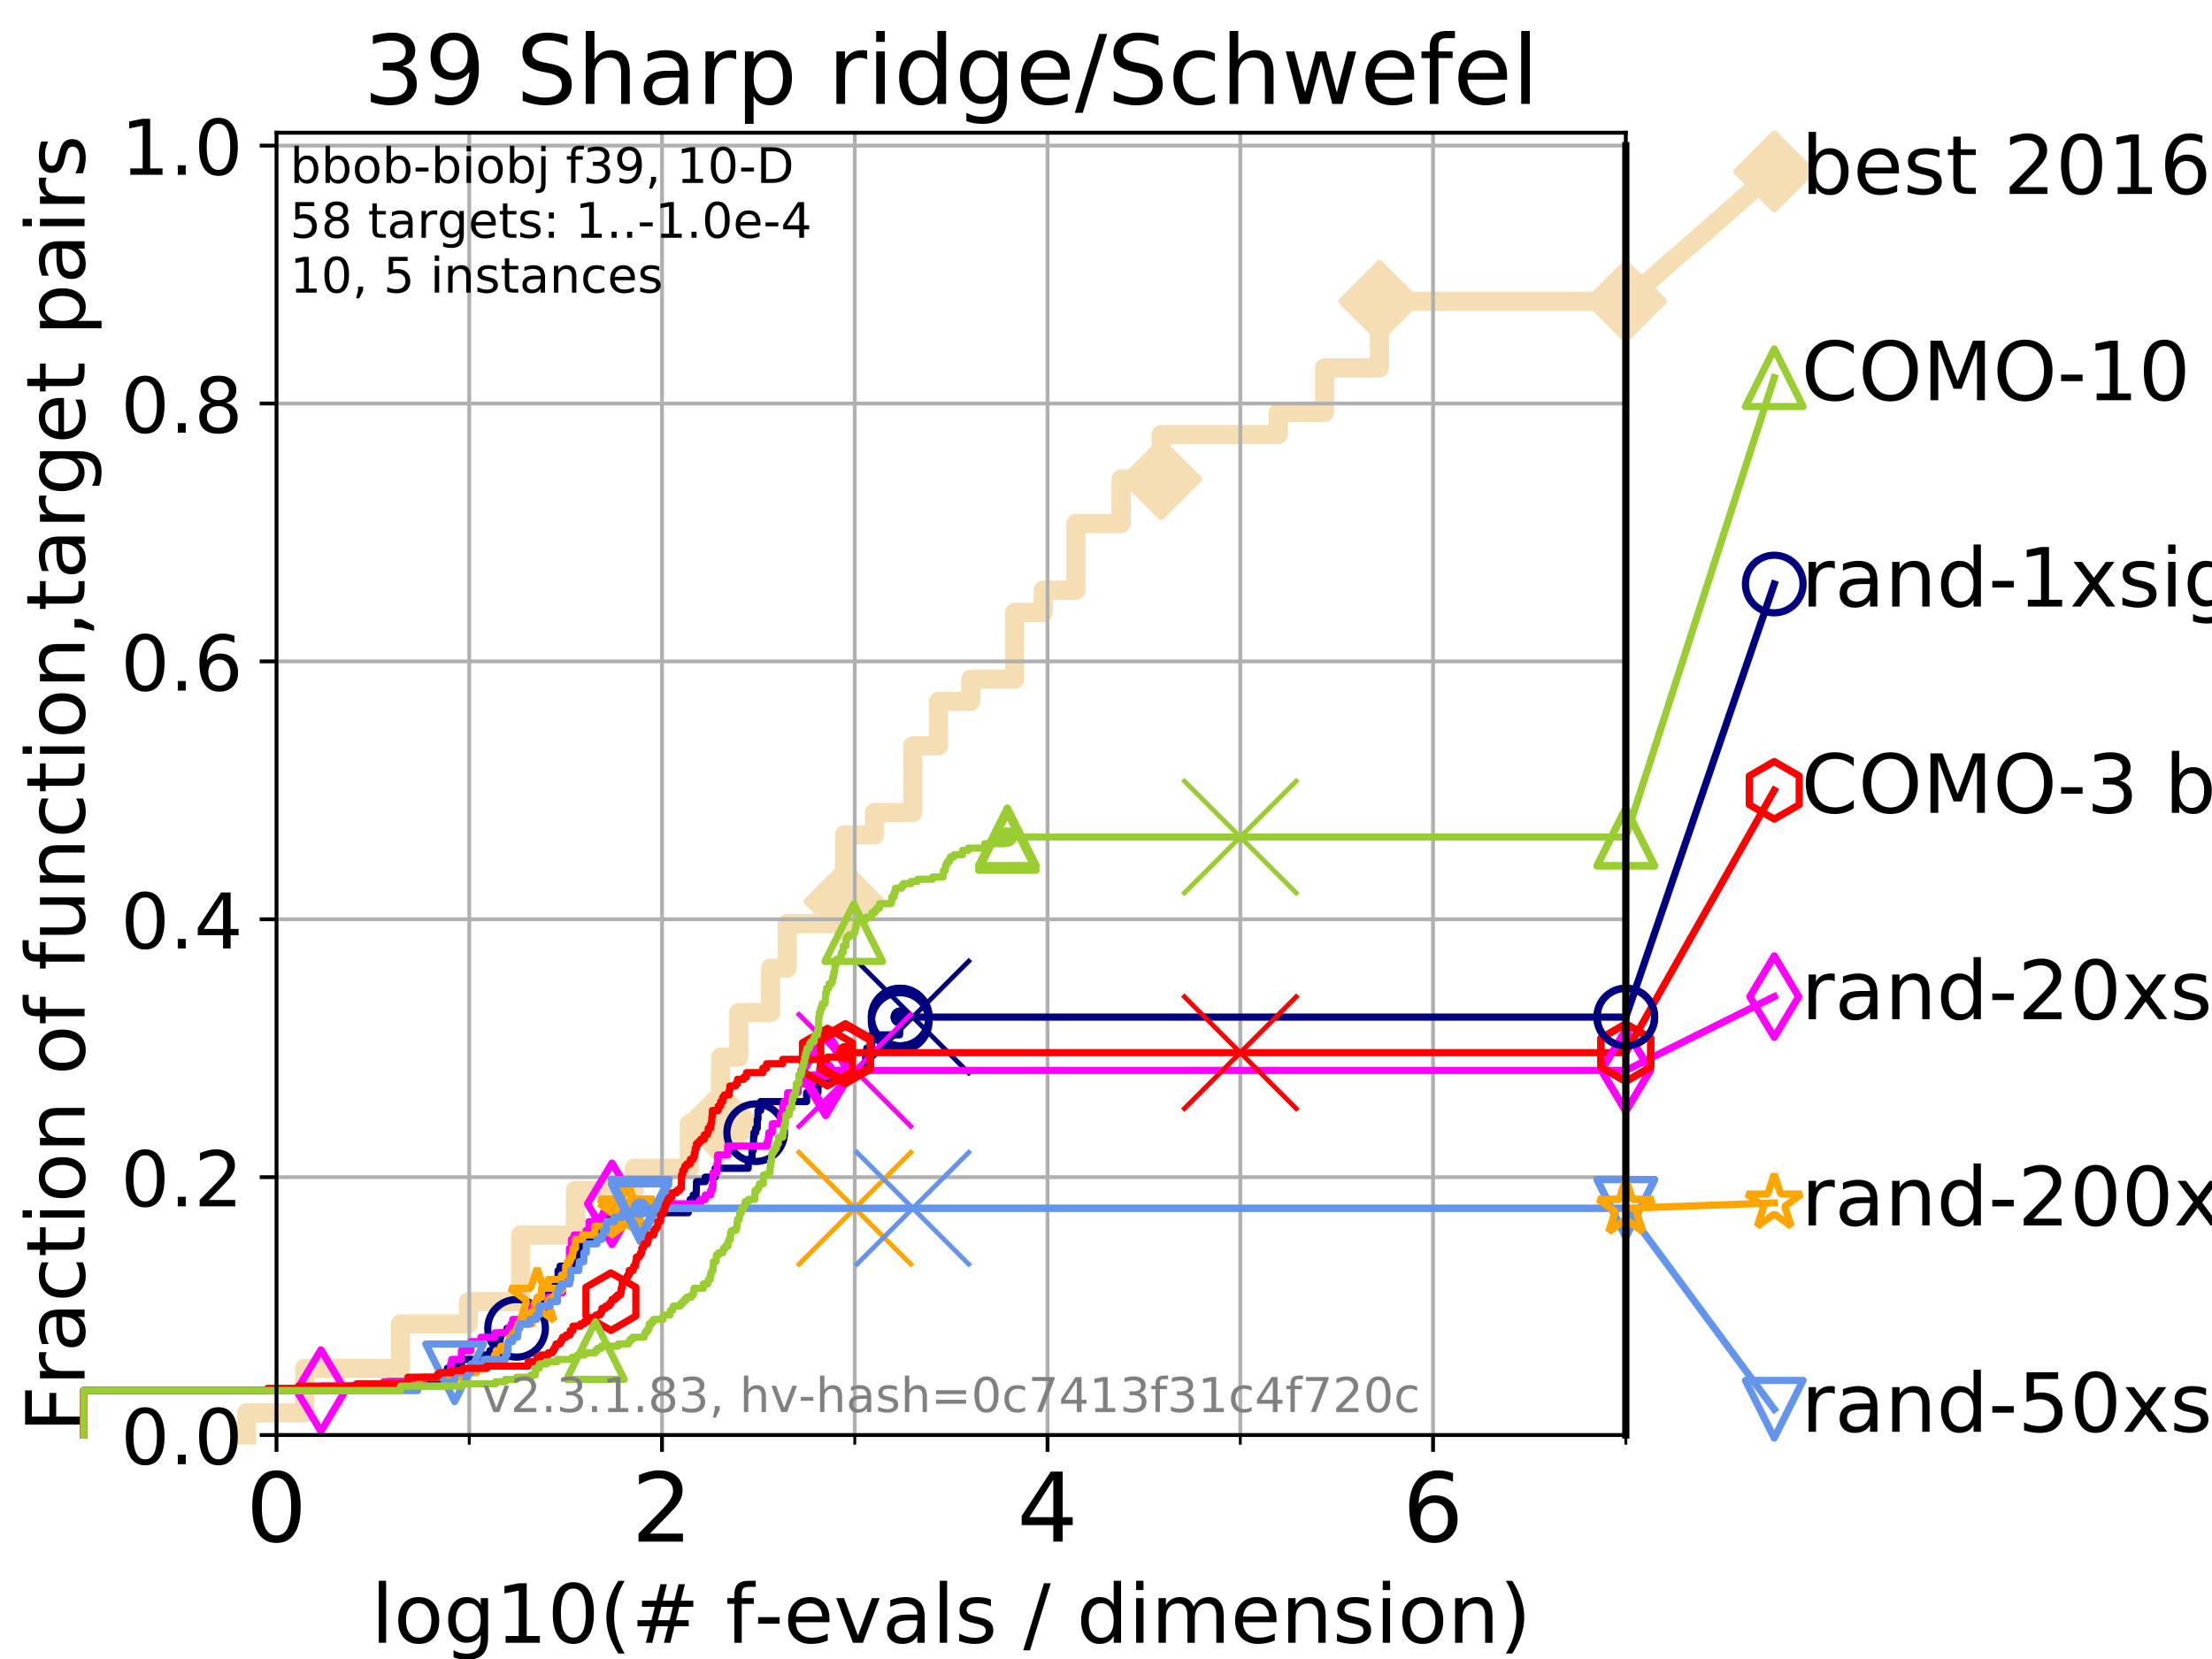 <?xml version="1.0" encoding="utf-8" standalone="no"?>
<!DOCTYPE svg PUBLIC "-//W3C//DTD SVG 1.1//EN"
  "http://www.w3.org/Graphics/SVG/1.1/DTD/svg11.dtd">
<!-- Created with matplotlib (https://matplotlib.org/) -->
<svg height="345.6pt" version="1.1" viewBox="0 0 460.8 345.6" width="460.8pt" xmlns="http://www.w3.org/2000/svg" xmlns:xlink="http://www.w3.org/1999/xlink">
 <defs>
  <style type="text/css">
*{stroke-linecap:butt;stroke-linejoin:round;}
  </style>
 </defs>
 <g id="figure_1">
  <g id="patch_1">
   <path d="M 0 345.6 
L 460.8 345.6 
L 460.8 0 
L 0 0 
z
" style="fill:#ffffff;"/>
  </g>
  <g id="axes_1">
   <g id="patch_2">
    <path d="M 57.6 298.944 
L 338.688 298.944 
L 338.688 27.648 
L 57.6 27.648 
z
" style="fill:#ffffff;"/>
   </g>
   <g id="line2d_1">
    <path d="M 51.38 298.944 
L 51.38 294.313 
L 63.468 294.313 
L 63.468 285.05 
L 83.438 285.05 
L 83.438 275.788 
L 97.58 275.788 
L 97.58 271.157 
L 108.484 271.157 
L 108.484 257.263 
L 119.85 257.263 
L 119.85 248.001 
L 132.109 248.001 
L 132.109 243.37 
L 143.603 243.37 
L 143.603 234.107 
L 150.094 234.107 
L 150.094 220.214 
L 153.897 220.214 
L 153.897 210.951 
L 160.519 210.951 
L 160.519 201.689 
L 163.985 201.689 
L 163.985 192.426 
L 172.652 192.426 
L 172.652 187.795 
L 175.93 187.795 
L 175.93 173.901 
L 182.173 173.901 
L 182.173 169.27 
L 190.134 169.27 
L 190.134 155.377 
L 195.506 155.377 
L 195.506 146.114 
L 202.236 146.114 
L 202.236 141.483 
L 211.369 141.483 
L 211.369 127.589 
L 217.314 127.589 
L 217.314 122.958 
L 224.115 122.958 
L 224.115 109.065 
L 233.551 109.065 
L 233.551 99.802 
L 241.889 99.802 
L 241.889 90.54 
L 266.303 90.54 
L 266.303 85.909 
L 275.932 85.909 
L 275.932 76.646 
L 287.362 76.646 
L 287.362 62.753 
L 338.688 62.753 
" style="fill:none;stroke:#f5deb3;stroke-linecap:square;stroke-width:4;"/>
   </g>
   <g id="line2d_2">
    <defs>
     <path d="M 0 7.778 
L 7.778 0 
L 0 -7.778 
L -7.778 0 
z
" id="m29f15fa4f8" style="stroke:#f5deb3;stroke-linejoin:miter;stroke-width:1.5;"/>
    </defs>
    <g>
     <use style="fill:#f5deb3;stroke:#f5deb3;stroke-linejoin:miter;stroke-width:1.5;" x="150.094" xlink:href="#m29f15fa4f8" y="234.107"/>
     <use style="fill:#f5deb3;stroke:#f5deb3;stroke-linejoin:miter;stroke-width:1.5;" x="175.93" xlink:href="#m29f15fa4f8" y="187.795"/>
     <use style="fill:#f5deb3;stroke:#f5deb3;stroke-linejoin:miter;stroke-width:1.5;" x="241.889" xlink:href="#m29f15fa4f8" y="99.802"/>
     <use style="fill:#f5deb3;stroke:#f5deb3;stroke-linejoin:miter;stroke-width:1.5;" x="287.362" xlink:href="#m29f15fa4f8" y="62.753"/>
     <use style="fill:#f5deb3;stroke:#f5deb3;stroke-linejoin:miter;stroke-width:1.5;" x="287.362" xlink:href="#m29f15fa4f8" y="62.753"/>
     <use style="fill:#f5deb3;stroke:#f5deb3;stroke-linejoin:miter;stroke-width:1.5;" x="338.688" xlink:href="#m29f15fa4f8" y="62.753"/>
    </g>
   </g>
   <g id="line2d_3">
    <path style="fill:none;stroke:#f5deb3;stroke-linecap:square;stroke-width:4;"/>
    <g/>
   </g>
   <g id="line2d_4">
    <path d="M 338.688 62.753 
L 369.608 35.706 
" style="fill:none;stroke:#f5deb3;stroke-linecap:square;stroke-width:4;"/>
    <g>
     <use style="fill:#f5deb3;stroke:#f5deb3;stroke-linejoin:miter;stroke-width:1.5;" x="338.688" xlink:href="#m29f15fa4f8" y="62.753"/>
     <use style="fill:#f5deb3;stroke:#f5deb3;stroke-linejoin:miter;stroke-width:1.5;" x="369.608" xlink:href="#m29f15fa4f8" y="35.706"/>
    </g>
   </g>
   <g id="matplotlib.axis_1">
    <g id="xtick_1">
     <g id="line2d_5">
      <path clip-path="url(#pec16c68c0f)" d="M 57.6 298.944 
L 57.6 27.648 
" style="fill:none;stroke:#b0b0b0;stroke-linecap:square;stroke-width:0.8;"/>
     </g>
     <g id="line2d_6">
      <defs>
       <path d="M 0 0 
L 0 3.5 
" id="me38c1c8fb4" style="stroke:#000000;stroke-width:0.8;"/>
      </defs>
      <g>
       <use style="stroke:#000000;stroke-width:0.8;" x="57.6" xlink:href="#me38c1c8fb4" y="298.944"/>
      </g>
     </g>
     <g id="text_1">
      <!-- 0 -->
      <defs>
       <path d="M 31.781 66.406 
Q 24.172 66.406 20.328 58.906 
Q 16.5 51.422 16.5 36.375 
Q 16.5 21.391 20.328 13.891 
Q 24.172 6.391 31.781 6.391 
Q 39.453 6.391 43.281 13.891 
Q 47.125 21.391 47.125 36.375 
Q 47.125 51.422 43.281 58.906 
Q 39.453 66.406 31.781 66.406 
z
M 31.781 74.219 
Q 44.047 74.219 50.516 64.516 
Q 56.984 54.828 56.984 36.375 
Q 56.984 17.969 50.516 8.266 
Q 44.047 -1.422 31.781 -1.422 
Q 19.531 -1.422 13.062 8.266 
Q 6.594 17.969 6.594 36.375 
Q 6.594 54.828 13.062 64.516 
Q 19.531 74.219 31.781 74.219 
z
" id="DejaVuSans-48"/>
      </defs>
      <g transform="translate(51.237 321.141)scale(0.2 -0.2)">
       <use xlink:href="#DejaVuSans-48"/>
      </g>
     </g>
    </g>
    <g id="xtick_2">
     <g id="line2d_7">
      <path clip-path="url(#pec16c68c0f)" d="M 137.911 298.944 
L 137.911 27.648 
" style="fill:none;stroke:#b0b0b0;stroke-linecap:square;stroke-width:0.8;"/>
     </g>
     <g id="line2d_8">
      <g>
       <use style="stroke:#000000;stroke-width:0.8;" x="137.911" xlink:href="#me38c1c8fb4" y="298.944"/>
      </g>
     </g>
     <g id="text_2">
      <!-- 2 -->
      <defs>
       <path d="M 19.188 8.297 
L 53.609 8.297 
L 53.609 0 
L 7.328 0 
L 7.328 8.297 
Q 12.938 14.109 22.625 23.891 
Q 32.328 33.688 34.812 36.531 
Q 39.547 41.844 41.422 45.531 
Q 43.312 49.219 43.312 52.781 
Q 43.312 58.594 39.234 62.25 
Q 35.156 65.922 28.609 65.922 
Q 23.969 65.922 18.812 64.312 
Q 13.672 62.703 7.812 59.422 
L 7.812 69.391 
Q 13.766 71.781 18.938 73 
Q 24.125 74.219 28.422 74.219 
Q 39.75 74.219 46.484 68.547 
Q 53.219 62.891 53.219 53.422 
Q 53.219 48.922 51.531 44.891 
Q 49.859 40.875 45.406 35.406 
Q 44.188 33.984 37.641 27.219 
Q 31.109 20.453 19.188 8.297 
z
" id="DejaVuSans-50"/>
      </defs>
      <g transform="translate(131.548 321.141)scale(0.2 -0.2)">
       <use xlink:href="#DejaVuSans-50"/>
      </g>
     </g>
    </g>
    <g id="xtick_3">
     <g id="line2d_9">
      <path clip-path="url(#pec16c68c0f)" d="M 218.222 298.944 
L 218.222 27.648 
" style="fill:none;stroke:#b0b0b0;stroke-linecap:square;stroke-width:0.8;"/>
     </g>
     <g id="line2d_10">
      <g>
       <use style="stroke:#000000;stroke-width:0.8;" x="218.222" xlink:href="#me38c1c8fb4" y="298.944"/>
      </g>
     </g>
     <g id="text_3">
      <!-- 4 -->
      <defs>
       <path d="M 37.797 64.312 
L 12.891 25.391 
L 37.797 25.391 
z
M 35.203 72.906 
L 47.609 72.906 
L 47.609 25.391 
L 58.016 25.391 
L 58.016 17.188 
L 47.609 17.188 
L 47.609 0 
L 37.797 0 
L 37.797 17.188 
L 4.891 17.188 
L 4.891 26.703 
z
" id="DejaVuSans-52"/>
      </defs>
      <g transform="translate(211.859 321.141)scale(0.2 -0.2)">
       <use xlink:href="#DejaVuSans-52"/>
      </g>
     </g>
    </g>
    <g id="xtick_4">
     <g id="line2d_11">
      <path clip-path="url(#pec16c68c0f)" d="M 298.533 298.944 
L 298.533 27.648 
" style="fill:none;stroke:#b0b0b0;stroke-linecap:square;stroke-width:0.8;"/>
     </g>
     <g id="line2d_12">
      <g>
       <use style="stroke:#000000;stroke-width:0.8;" x="298.533" xlink:href="#me38c1c8fb4" y="298.944"/>
      </g>
     </g>
     <g id="text_4">
      <!-- 6 -->
      <defs>
       <path d="M 33.016 40.375 
Q 26.375 40.375 22.484 35.828 
Q 18.609 31.297 18.609 23.391 
Q 18.609 15.531 22.484 10.953 
Q 26.375 6.391 33.016 6.391 
Q 39.656 6.391 43.531 10.953 
Q 47.406 15.531 47.406 23.391 
Q 47.406 31.297 43.531 35.828 
Q 39.656 40.375 33.016 40.375 
z
M 52.594 71.297 
L 52.594 62.312 
Q 48.875 64.062 45.094 64.984 
Q 41.312 65.922 37.594 65.922 
Q 27.828 65.922 22.672 59.328 
Q 17.531 52.734 16.797 39.406 
Q 19.672 43.656 24.016 45.922 
Q 28.375 48.188 33.594 48.188 
Q 44.578 48.188 50.953 41.516 
Q 57.328 34.859 57.328 23.391 
Q 57.328 12.156 50.688 5.359 
Q 44.047 -1.422 33.016 -1.422 
Q 20.359 -1.422 13.672 8.266 
Q 6.984 17.969 6.984 36.375 
Q 6.984 53.656 15.188 63.938 
Q 23.391 74.219 37.203 74.219 
Q 40.922 74.219 44.703 73.484 
Q 48.484 72.75 52.594 71.297 
z
" id="DejaVuSans-54"/>
      </defs>
      <g transform="translate(292.17 321.141)scale(0.2 -0.2)">
       <use xlink:href="#DejaVuSans-54"/>
      </g>
     </g>
    </g>
    <g id="xtick_5">
     <g id="line2d_13">
      <path clip-path="url(#pec16c68c0f)" d="M 97.755 298.944 
L 97.755 27.648 
" style="fill:none;stroke:#b0b0b0;stroke-linecap:square;stroke-width:0.8;"/>
     </g>
     <g id="line2d_14">
      <defs>
       <path d="M 0 0 
L 0 2 
" id="ma167b1649f" style="stroke:#000000;stroke-width:0.6;"/>
      </defs>
      <g>
       <use style="stroke:#000000;stroke-width:0.6;" x="97.755" xlink:href="#ma167b1649f" y="298.944"/>
      </g>
     </g>
    </g>
    <g id="xtick_6">
     <g id="line2d_15">
      <path clip-path="url(#pec16c68c0f)" d="M 178.066 298.944 
L 178.066 27.648 
" style="fill:none;stroke:#b0b0b0;stroke-linecap:square;stroke-width:0.8;"/>
     </g>
     <g id="line2d_16">
      <g>
       <use style="stroke:#000000;stroke-width:0.6;" x="178.066" xlink:href="#ma167b1649f" y="298.944"/>
      </g>
     </g>
    </g>
    <g id="xtick_7">
     <g id="line2d_17">
      <path clip-path="url(#pec16c68c0f)" d="M 258.377 298.944 
L 258.377 27.648 
" style="fill:none;stroke:#b0b0b0;stroke-linecap:square;stroke-width:0.8;"/>
     </g>
     <g id="line2d_18">
      <g>
       <use style="stroke:#000000;stroke-width:0.6;" x="258.377" xlink:href="#ma167b1649f" y="298.944"/>
      </g>
     </g>
    </g>
    <g id="xtick_8">
     <g id="line2d_19">
      <path clip-path="url(#pec16c68c0f)" d="M 338.688 298.944 
L 338.688 27.648 
" style="fill:none;stroke:#b0b0b0;stroke-linecap:square;stroke-width:0.8;"/>
     </g>
     <g id="line2d_20">
      <g>
       <use style="stroke:#000000;stroke-width:0.6;" x="338.688" xlink:href="#ma167b1649f" y="298.944"/>
      </g>
     </g>
    </g>
    <g id="text_5">
     <!-- log10(# f-evals / dimension) -->
     <defs>
      <path d="M 9.422 75.984 
L 18.406 75.984 
L 18.406 0 
L 9.422 0 
z
" id="DejaVuSans-108"/>
      <path d="M 30.609 48.391 
Q 23.391 48.391 19.188 42.75 
Q 14.984 37.109 14.984 27.297 
Q 14.984 17.484 19.156 11.844 
Q 23.344 6.203 30.609 6.203 
Q 37.797 6.203 41.984 11.859 
Q 46.188 17.531 46.188 27.297 
Q 46.188 37.016 41.984 42.703 
Q 37.797 48.391 30.609 48.391 
z
M 30.609 56 
Q 42.328 56 49.016 48.375 
Q 55.719 40.766 55.719 27.297 
Q 55.719 13.875 49.016 6.219 
Q 42.328 -1.422 30.609 -1.422 
Q 18.844 -1.422 12.172 6.219 
Q 5.516 13.875 5.516 27.297 
Q 5.516 40.766 12.172 48.375 
Q 18.844 56 30.609 56 
z
" id="DejaVuSans-111"/>
      <path d="M 45.406 27.984 
Q 45.406 37.75 41.375 43.109 
Q 37.359 48.484 30.078 48.484 
Q 22.859 48.484 18.828 43.109 
Q 14.797 37.75 14.797 27.984 
Q 14.797 18.266 18.828 12.891 
Q 22.859 7.516 30.078 7.516 
Q 37.359 7.516 41.375 12.891 
Q 45.406 18.266 45.406 27.984 
z
M 54.391 6.781 
Q 54.391 -7.172 48.188 -13.984 
Q 42 -20.797 29.203 -20.797 
Q 24.469 -20.797 20.266 -20.094 
Q 16.062 -19.391 12.109 -17.922 
L 12.109 -9.188 
Q 16.062 -11.328 19.922 -12.344 
Q 23.781 -13.375 27.781 -13.375 
Q 36.625 -13.375 41.016 -8.766 
Q 45.406 -4.156 45.406 5.172 
L 45.406 9.625 
Q 42.625 4.781 38.281 2.391 
Q 33.938 0 27.875 0 
Q 17.828 0 11.672 7.656 
Q 5.516 15.328 5.516 27.984 
Q 5.516 40.672 11.672 48.328 
Q 17.828 56 27.875 56 
Q 33.938 56 38.281 53.609 
Q 42.625 51.219 45.406 46.391 
L 45.406 54.688 
L 54.391 54.688 
z
" id="DejaVuSans-103"/>
      <path d="M 12.406 8.297 
L 28.516 8.297 
L 28.516 63.922 
L 10.984 60.406 
L 10.984 69.391 
L 28.422 72.906 
L 38.281 72.906 
L 38.281 8.297 
L 54.391 8.297 
L 54.391 0 
L 12.406 0 
z
" id="DejaVuSans-49"/>
      <path d="M 31 75.875 
Q 24.469 64.656 21.281 53.656 
Q 18.109 42.672 18.109 31.391 
Q 18.109 20.125 21.312 9.062 
Q 24.516 -2 31 -13.188 
L 23.188 -13.188 
Q 15.875 -1.703 12.234 9.375 
Q 8.594 20.453 8.594 31.391 
Q 8.594 42.281 12.203 53.312 
Q 15.828 64.359 23.188 75.875 
z
" id="DejaVuSans-40"/>
      <path d="M 51.125 44 
L 36.922 44 
L 32.812 27.688 
L 47.125 27.688 
z
M 43.797 71.781 
L 38.719 51.516 
L 52.984 51.516 
L 58.109 71.781 
L 65.922 71.781 
L 60.891 51.516 
L 76.125 51.516 
L 76.125 44 
L 58.984 44 
L 54.984 27.688 
L 70.516 27.688 
L 70.516 20.219 
L 53.078 20.219 
L 48 0 
L 40.188 0 
L 45.219 20.219 
L 30.906 20.219 
L 25.875 0 
L 18.016 0 
L 23.094 20.219 
L 7.719 20.219 
L 7.719 27.688 
L 24.906 27.688 
L 29 44 
L 13.281 44 
L 13.281 51.516 
L 30.906 51.516 
L 35.891 71.781 
z
" id="DejaVuSans-35"/>
      <path id="DejaVuSans-32"/>
      <path d="M 37.109 75.984 
L 37.109 68.5 
L 28.516 68.5 
Q 23.688 68.5 21.797 66.547 
Q 19.922 64.594 19.922 59.516 
L 19.922 54.688 
L 34.719 54.688 
L 34.719 47.703 
L 19.922 47.703 
L 19.922 0 
L 10.891 0 
L 10.891 47.703 
L 2.297 47.703 
L 2.297 54.688 
L 10.891 54.688 
L 10.891 58.5 
Q 10.891 67.625 15.141 71.797 
Q 19.391 75.984 28.609 75.984 
z
" id="DejaVuSans-102"/>
      <path d="M 4.891 31.391 
L 31.203 31.391 
L 31.203 23.391 
L 4.891 23.391 
z
" id="DejaVuSans-45"/>
      <path d="M 56.203 29.594 
L 56.203 25.203 
L 14.891 25.203 
Q 15.484 15.922 20.484 11.062 
Q 25.484 6.203 34.422 6.203 
Q 39.594 6.203 44.453 7.469 
Q 49.312 8.734 54.109 11.281 
L 54.109 2.781 
Q 49.266 0.734 44.188 -0.344 
Q 39.109 -1.422 33.891 -1.422 
Q 20.797 -1.422 13.156 6.188 
Q 5.516 13.812 5.516 26.812 
Q 5.516 40.234 12.766 48.109 
Q 20.016 56 32.328 56 
Q 43.359 56 49.781 48.891 
Q 56.203 41.797 56.203 29.594 
z
M 47.219 32.234 
Q 47.125 39.594 43.094 43.984 
Q 39.062 48.391 32.422 48.391 
Q 24.906 48.391 20.391 44.141 
Q 15.875 39.891 15.188 32.172 
z
" id="DejaVuSans-101"/>
      <path d="M 2.984 54.688 
L 12.5 54.688 
L 29.594 8.797 
L 46.688 54.688 
L 56.203 54.688 
L 35.688 0 
L 23.484 0 
z
" id="DejaVuSans-118"/>
      <path d="M 34.281 27.484 
Q 23.391 27.484 19.188 25 
Q 14.984 22.516 14.984 16.5 
Q 14.984 11.719 18.141 8.906 
Q 21.297 6.109 26.703 6.109 
Q 34.188 6.109 38.703 11.406 
Q 43.219 16.703 43.219 25.484 
L 43.219 27.484 
z
M 52.203 31.203 
L 52.203 0 
L 43.219 0 
L 43.219 8.297 
Q 40.141 3.328 35.547 0.953 
Q 30.953 -1.422 24.312 -1.422 
Q 15.922 -1.422 10.953 3.297 
Q 6 8.016 6 15.922 
Q 6 25.141 12.172 29.828 
Q 18.359 34.516 30.609 34.516 
L 43.219 34.516 
L 43.219 35.406 
Q 43.219 41.609 39.141 45 
Q 35.062 48.391 27.688 48.391 
Q 23 48.391 18.547 47.266 
Q 14.109 46.141 10.016 43.891 
L 10.016 52.203 
Q 14.938 54.109 19.578 55.047 
Q 24.219 56 28.609 56 
Q 40.484 56 46.344 49.844 
Q 52.203 43.703 52.203 31.203 
z
" id="DejaVuSans-97"/>
      <path d="M 44.281 53.078 
L 44.281 44.578 
Q 40.484 46.531 36.375 47.5 
Q 32.281 48.484 27.875 48.484 
Q 21.188 48.484 17.844 46.438 
Q 14.5 44.391 14.5 40.281 
Q 14.5 37.156 16.891 35.375 
Q 19.281 33.594 26.516 31.984 
L 29.594 31.297 
Q 39.156 29.25 43.188 25.516 
Q 47.219 21.781 47.219 15.094 
Q 47.219 7.469 41.188 3.016 
Q 35.156 -1.422 24.609 -1.422 
Q 20.219 -1.422 15.453 -0.562 
Q 10.688 0.297 5.422 2 
L 5.422 11.281 
Q 10.406 8.688 15.234 7.391 
Q 20.062 6.109 24.812 6.109 
Q 31.156 6.109 34.562 8.281 
Q 37.984 10.453 37.984 14.406 
Q 37.984 18.062 35.516 20.016 
Q 33.062 21.969 24.703 23.781 
L 21.578 24.516 
Q 13.234 26.266 9.516 29.906 
Q 5.812 33.547 5.812 39.891 
Q 5.812 47.609 11.281 51.797 
Q 16.75 56 26.812 56 
Q 31.781 56 36.172 55.266 
Q 40.578 54.547 44.281 53.078 
z
" id="DejaVuSans-115"/>
      <path d="M 25.391 72.906 
L 33.688 72.906 
L 8.297 -9.281 
L 0 -9.281 
z
" id="DejaVuSans-47"/>
      <path d="M 45.406 46.391 
L 45.406 75.984 
L 54.391 75.984 
L 54.391 0 
L 45.406 0 
L 45.406 8.203 
Q 42.578 3.328 38.25 0.953 
Q 33.938 -1.422 27.875 -1.422 
Q 17.969 -1.422 11.734 6.484 
Q 5.516 14.406 5.516 27.297 
Q 5.516 40.188 11.734 48.094 
Q 17.969 56 27.875 56 
Q 33.938 56 38.25 53.625 
Q 42.578 51.266 45.406 46.391 
z
M 14.797 27.297 
Q 14.797 17.391 18.875 11.75 
Q 22.953 6.109 30.078 6.109 
Q 37.203 6.109 41.297 11.75 
Q 45.406 17.391 45.406 27.297 
Q 45.406 37.203 41.297 42.844 
Q 37.203 48.484 30.078 48.484 
Q 22.953 48.484 18.875 42.844 
Q 14.797 37.203 14.797 27.297 
z
" id="DejaVuSans-100"/>
      <path d="M 9.422 54.688 
L 18.406 54.688 
L 18.406 0 
L 9.422 0 
z
M 9.422 75.984 
L 18.406 75.984 
L 18.406 64.594 
L 9.422 64.594 
z
" id="DejaVuSans-105"/>
      <path d="M 52 44.188 
Q 55.375 50.25 60.062 53.125 
Q 64.75 56 71.094 56 
Q 79.641 56 84.281 50.016 
Q 88.922 44.047 88.922 33.016 
L 88.922 0 
L 79.891 0 
L 79.891 32.719 
Q 79.891 40.578 77.094 44.375 
Q 74.312 48.188 68.609 48.188 
Q 61.625 48.188 57.562 43.547 
Q 53.516 38.922 53.516 30.906 
L 53.516 0 
L 44.484 0 
L 44.484 32.719 
Q 44.484 40.625 41.703 44.406 
Q 38.922 48.188 33.109 48.188 
Q 26.219 48.188 22.156 43.531 
Q 18.109 38.875 18.109 30.906 
L 18.109 0 
L 9.078 0 
L 9.078 54.688 
L 18.109 54.688 
L 18.109 46.188 
Q 21.188 51.219 25.484 53.609 
Q 29.781 56 35.688 56 
Q 41.656 56 45.828 52.969 
Q 50 49.953 52 44.188 
z
" id="DejaVuSans-109"/>
      <path d="M 54.891 33.016 
L 54.891 0 
L 45.906 0 
L 45.906 32.719 
Q 45.906 40.484 42.875 44.328 
Q 39.844 48.188 33.797 48.188 
Q 26.516 48.188 22.312 43.547 
Q 18.109 38.922 18.109 30.906 
L 18.109 0 
L 9.078 0 
L 9.078 54.688 
L 18.109 54.688 
L 18.109 46.188 
Q 21.344 51.125 25.703 53.562 
Q 30.078 56 35.797 56 
Q 45.219 56 50.047 50.172 
Q 54.891 44.344 54.891 33.016 
z
" id="DejaVuSans-110"/>
      <path d="M 8.016 75.875 
L 15.828 75.875 
Q 23.141 64.359 26.781 53.312 
Q 30.422 42.281 30.422 31.391 
Q 30.422 20.453 26.781 9.375 
Q 23.141 -1.703 15.828 -13.188 
L 8.016 -13.188 
Q 14.5 -2 17.703 9.062 
Q 20.906 20.125 20.906 31.391 
Q 20.906 42.672 17.703 53.656 
Q 14.5 64.656 8.016 75.875 
z
" id="DejaVuSans-41"/>
     </defs>
     <g transform="translate(77.303 342.218)scale(0.17 -0.17)">
      <use xlink:href="#DejaVuSans-108"/>
      <use x="27.783" xlink:href="#DejaVuSans-111"/>
      <use x="88.965" xlink:href="#DejaVuSans-103"/>
      <use x="152.441" xlink:href="#DejaVuSans-49"/>
      <use x="216.064" xlink:href="#DejaVuSans-48"/>
      <use x="279.688" xlink:href="#DejaVuSans-40"/>
      <use x="318.701" xlink:href="#DejaVuSans-35"/>
      <use x="402.49" xlink:href="#DejaVuSans-32"/>
      <use x="434.277" xlink:href="#DejaVuSans-102"/>
      <use x="469.404" xlink:href="#DejaVuSans-45"/>
      <use x="505.488" xlink:href="#DejaVuSans-101"/>
      <use x="567.012" xlink:href="#DejaVuSans-118"/>
      <use x="626.191" xlink:href="#DejaVuSans-97"/>
      <use x="687.471" xlink:href="#DejaVuSans-108"/>
      <use x="715.254" xlink:href="#DejaVuSans-115"/>
      <use x="767.354" xlink:href="#DejaVuSans-32"/>
      <use x="799.141" xlink:href="#DejaVuSans-47"/>
      <use x="832.832" xlink:href="#DejaVuSans-32"/>
      <use x="864.619" xlink:href="#DejaVuSans-100"/>
      <use x="928.096" xlink:href="#DejaVuSans-105"/>
      <use x="955.879" xlink:href="#DejaVuSans-109"/>
      <use x="1053.291" xlink:href="#DejaVuSans-101"/>
      <use x="1114.814" xlink:href="#DejaVuSans-110"/>
      <use x="1178.193" xlink:href="#DejaVuSans-115"/>
      <use x="1230.293" xlink:href="#DejaVuSans-105"/>
      <use x="1258.076" xlink:href="#DejaVuSans-111"/>
      <use x="1319.258" xlink:href="#DejaVuSans-110"/>
      <use x="1382.637" xlink:href="#DejaVuSans-41"/>
     </g>
    </g>
   </g>
   <g id="matplotlib.axis_2">
    <g id="ytick_1">
     <g id="line2d_21">
      <path clip-path="url(#pec16c68c0f)" d="M 57.6 298.944 
L 338.688 298.944 
" style="fill:none;stroke:#b0b0b0;stroke-linecap:square;stroke-width:0.8;"/>
     </g>
     <g id="line2d_22">
      <defs>
       <path d="M 0 0 
L -3.5 0 
" id="m7ad2eda769" style="stroke:#000000;stroke-width:0.8;"/>
      </defs>
      <g>
       <use style="stroke:#000000;stroke-width:0.8;" x="57.6" xlink:href="#m7ad2eda769" y="298.944"/>
      </g>
     </g>
     <g id="text_6">
      <!-- 0.0 -->
      <defs>
       <path d="M 10.688 12.406 
L 21 12.406 
L 21 0 
L 10.688 0 
z
" id="DejaVuSans-46"/>
      </defs>
      <g transform="translate(25.155 305.023)scale(0.16 -0.16)">
       <use xlink:href="#DejaVuSans-48"/>
       <use x="63.623" xlink:href="#DejaVuSans-46"/>
       <use x="95.41" xlink:href="#DejaVuSans-48"/>
      </g>
     </g>
    </g>
    <g id="ytick_2">
     <g id="line2d_23">
      <path clip-path="url(#pec16c68c0f)" d="M 57.6 245.222 
L 338.688 245.222 
" style="fill:none;stroke:#b0b0b0;stroke-linecap:square;stroke-width:0.8;"/>
     </g>
     <g id="line2d_24">
      <g>
       <use style="stroke:#000000;stroke-width:0.8;" x="57.6" xlink:href="#m7ad2eda769" y="245.222"/>
      </g>
     </g>
     <g id="text_7">
      <!-- 0.2 -->
      <g transform="translate(25.155 251.301)scale(0.16 -0.16)">
       <use xlink:href="#DejaVuSans-48"/>
       <use x="63.623" xlink:href="#DejaVuSans-46"/>
       <use x="95.41" xlink:href="#DejaVuSans-50"/>
      </g>
     </g>
    </g>
    <g id="ytick_3">
     <g id="line2d_25">
      <path clip-path="url(#pec16c68c0f)" d="M 57.6 191.5 
L 338.688 191.5 
" style="fill:none;stroke:#b0b0b0;stroke-linecap:square;stroke-width:0.8;"/>
     </g>
     <g id="line2d_26">
      <g>
       <use style="stroke:#000000;stroke-width:0.8;" x="57.6" xlink:href="#m7ad2eda769" y="191.5"/>
      </g>
     </g>
     <g id="text_8">
      <!-- 0.4 -->
      <g transform="translate(25.155 197.579)scale(0.16 -0.16)">
       <use xlink:href="#DejaVuSans-48"/>
       <use x="63.623" xlink:href="#DejaVuSans-46"/>
       <use x="95.41" xlink:href="#DejaVuSans-52"/>
      </g>
     </g>
    </g>
    <g id="ytick_4">
     <g id="line2d_27">
      <path clip-path="url(#pec16c68c0f)" d="M 57.6 137.778 
L 338.688 137.778 
" style="fill:none;stroke:#b0b0b0;stroke-linecap:square;stroke-width:0.8;"/>
     </g>
     <g id="line2d_28">
      <g>
       <use style="stroke:#000000;stroke-width:0.8;" x="57.6" xlink:href="#m7ad2eda769" y="137.778"/>
      </g>
     </g>
     <g id="text_9">
      <!-- 0.6 -->
      <g transform="translate(25.155 143.857)scale(0.16 -0.16)">
       <use xlink:href="#DejaVuSans-48"/>
       <use x="63.623" xlink:href="#DejaVuSans-46"/>
       <use x="95.41" xlink:href="#DejaVuSans-54"/>
      </g>
     </g>
    </g>
    <g id="ytick_5">
     <g id="line2d_29">
      <path clip-path="url(#pec16c68c0f)" d="M 57.6 84.056 
L 338.688 84.056 
" style="fill:none;stroke:#b0b0b0;stroke-linecap:square;stroke-width:0.8;"/>
     </g>
     <g id="line2d_30">
      <g>
       <use style="stroke:#000000;stroke-width:0.8;" x="57.6" xlink:href="#m7ad2eda769" y="84.056"/>
      </g>
     </g>
     <g id="text_10">
      <!-- 0.8 -->
      <defs>
       <path d="M 31.781 34.625 
Q 24.75 34.625 20.719 30.859 
Q 16.703 27.094 16.703 20.516 
Q 16.703 13.922 20.719 10.156 
Q 24.75 6.391 31.781 6.391 
Q 38.812 6.391 42.859 10.172 
Q 46.922 13.969 46.922 20.516 
Q 46.922 27.094 42.891 30.859 
Q 38.875 34.625 31.781 34.625 
z
M 21.922 38.812 
Q 15.578 40.375 12.031 44.719 
Q 8.5 49.078 8.5 55.328 
Q 8.5 64.062 14.719 69.141 
Q 20.953 74.219 31.781 74.219 
Q 42.672 74.219 48.875 69.141 
Q 55.078 64.062 55.078 55.328 
Q 55.078 49.078 51.531 44.719 
Q 48 40.375 41.703 38.812 
Q 48.828 37.156 52.797 32.312 
Q 56.781 27.484 56.781 20.516 
Q 56.781 9.906 50.312 4.234 
Q 43.844 -1.422 31.781 -1.422 
Q 19.734 -1.422 13.25 4.234 
Q 6.781 9.906 6.781 20.516 
Q 6.781 27.484 10.781 32.312 
Q 14.797 37.156 21.922 38.812 
z
M 18.312 54.391 
Q 18.312 48.734 21.844 45.562 
Q 25.391 42.391 31.781 42.391 
Q 38.141 42.391 41.719 45.562 
Q 45.312 48.734 45.312 54.391 
Q 45.312 60.062 41.719 63.234 
Q 38.141 66.406 31.781 66.406 
Q 25.391 66.406 21.844 63.234 
Q 18.312 60.062 18.312 54.391 
z
" id="DejaVuSans-56"/>
      </defs>
      <g transform="translate(25.155 90.135)scale(0.16 -0.16)">
       <use xlink:href="#DejaVuSans-48"/>
       <use x="63.623" xlink:href="#DejaVuSans-46"/>
       <use x="95.41" xlink:href="#DejaVuSans-56"/>
      </g>
     </g>
    </g>
    <g id="ytick_6">
     <g id="line2d_31">
      <path clip-path="url(#pec16c68c0f)" d="M 57.6 30.334 
L 338.688 30.334 
" style="fill:none;stroke:#b0b0b0;stroke-linecap:square;stroke-width:0.8;"/>
     </g>
     <g id="line2d_32">
      <g>
       <use style="stroke:#000000;stroke-width:0.8;" x="57.6" xlink:href="#m7ad2eda769" y="30.334"/>
      </g>
     </g>
     <g id="text_11">
      <!-- 1.0 -->
      <g transform="translate(25.155 36.413)scale(0.16 -0.16)">
       <use xlink:href="#DejaVuSans-49"/>
       <use x="63.623" xlink:href="#DejaVuSans-46"/>
       <use x="95.41" xlink:href="#DejaVuSans-48"/>
      </g>
     </g>
    </g>
    <g id="text_12">
     <!-- Fraction of function,target pairs -->
     <defs>
      <path d="M 9.812 72.906 
L 51.703 72.906 
L 51.703 64.594 
L 19.672 64.594 
L 19.672 43.109 
L 48.578 43.109 
L 48.578 34.812 
L 19.672 34.812 
L 19.672 0 
L 9.812 0 
z
" id="DejaVuSans-70"/>
      <path d="M 41.109 46.297 
Q 39.594 47.172 37.812 47.578 
Q 36.031 48 33.891 48 
Q 26.266 48 22.188 43.047 
Q 18.109 38.094 18.109 28.812 
L 18.109 0 
L 9.078 0 
L 9.078 54.688 
L 18.109 54.688 
L 18.109 46.188 
Q 20.953 51.172 25.484 53.578 
Q 30.031 56 36.531 56 
Q 37.453 56 38.578 55.875 
Q 39.703 55.766 41.062 55.516 
z
" id="DejaVuSans-114"/>
      <path d="M 48.781 52.594 
L 48.781 44.188 
Q 44.969 46.297 41.141 47.344 
Q 37.312 48.391 33.406 48.391 
Q 24.656 48.391 19.812 42.844 
Q 14.984 37.312 14.984 27.297 
Q 14.984 17.281 19.812 11.734 
Q 24.656 6.203 33.406 6.203 
Q 37.312 6.203 41.141 7.25 
Q 44.969 8.297 48.781 10.406 
L 48.781 2.094 
Q 45.016 0.344 40.984 -0.531 
Q 36.969 -1.422 32.422 -1.422 
Q 20.062 -1.422 12.781 6.344 
Q 5.516 14.109 5.516 27.297 
Q 5.516 40.672 12.859 48.328 
Q 20.219 56 33.016 56 
Q 37.156 56 41.109 55.141 
Q 45.062 54.297 48.781 52.594 
z
" id="DejaVuSans-99"/>
      <path d="M 18.312 70.219 
L 18.312 54.688 
L 36.812 54.688 
L 36.812 47.703 
L 18.312 47.703 
L 18.312 18.016 
Q 18.312 11.328 20.141 9.422 
Q 21.969 7.516 27.594 7.516 
L 36.812 7.516 
L 36.812 0 
L 27.594 0 
Q 17.188 0 13.234 3.875 
Q 9.281 7.766 9.281 18.016 
L 9.281 47.703 
L 2.688 47.703 
L 2.688 54.688 
L 9.281 54.688 
L 9.281 70.219 
z
" id="DejaVuSans-116"/>
      <path d="M 8.5 21.578 
L 8.5 54.688 
L 17.484 54.688 
L 17.484 21.922 
Q 17.484 14.156 20.5 10.266 
Q 23.531 6.391 29.594 6.391 
Q 36.859 6.391 41.078 11.031 
Q 45.312 15.672 45.312 23.688 
L 45.312 54.688 
L 54.297 54.688 
L 54.297 0 
L 45.312 0 
L 45.312 8.406 
Q 42.047 3.422 37.719 1 
Q 33.406 -1.422 27.688 -1.422 
Q 18.266 -1.422 13.375 4.438 
Q 8.5 10.297 8.5 21.578 
z
M 31.109 56 
z
" id="DejaVuSans-117"/>
      <path d="M 11.719 12.406 
L 22.016 12.406 
L 22.016 4 
L 14.016 -11.625 
L 7.719 -11.625 
L 11.719 4 
z
" id="DejaVuSans-44"/>
      <path d="M 18.109 8.203 
L 18.109 -20.797 
L 9.078 -20.797 
L 9.078 54.688 
L 18.109 54.688 
L 18.109 46.391 
Q 20.953 51.266 25.266 53.625 
Q 29.594 56 35.594 56 
Q 45.562 56 51.781 48.094 
Q 58.016 40.188 58.016 27.297 
Q 58.016 14.406 51.781 6.484 
Q 45.562 -1.422 35.594 -1.422 
Q 29.594 -1.422 25.266 0.953 
Q 20.953 3.328 18.109 8.203 
z
M 48.688 27.297 
Q 48.688 37.203 44.609 42.844 
Q 40.531 48.484 33.406 48.484 
Q 26.266 48.484 22.188 42.844 
Q 18.109 37.203 18.109 27.297 
Q 18.109 17.391 22.188 11.75 
Q 26.266 6.109 33.406 6.109 
Q 40.531 6.109 44.609 11.75 
Q 48.688 17.391 48.688 27.297 
z
" id="DejaVuSans-112"/>
     </defs>
     <g transform="translate(17.62 298.435)rotate(-90)scale(0.17 -0.17)">
      <use xlink:href="#DejaVuSans-70"/>
      <use x="57.41" xlink:href="#DejaVuSans-114"/>
      <use x="98.523" xlink:href="#DejaVuSans-97"/>
      <use x="159.803" xlink:href="#DejaVuSans-99"/>
      <use x="214.783" xlink:href="#DejaVuSans-116"/>
      <use x="253.992" xlink:href="#DejaVuSans-105"/>
      <use x="281.775" xlink:href="#DejaVuSans-111"/>
      <use x="342.957" xlink:href="#DejaVuSans-110"/>
      <use x="406.336" xlink:href="#DejaVuSans-32"/>
      <use x="438.123" xlink:href="#DejaVuSans-111"/>
      <use x="499.305" xlink:href="#DejaVuSans-102"/>
      <use x="534.51" xlink:href="#DejaVuSans-32"/>
      <use x="566.297" xlink:href="#DejaVuSans-102"/>
      <use x="601.502" xlink:href="#DejaVuSans-117"/>
      <use x="664.881" xlink:href="#DejaVuSans-110"/>
      <use x="728.26" xlink:href="#DejaVuSans-99"/>
      <use x="783.24" xlink:href="#DejaVuSans-116"/>
      <use x="822.449" xlink:href="#DejaVuSans-105"/>
      <use x="850.232" xlink:href="#DejaVuSans-111"/>
      <use x="911.414" xlink:href="#DejaVuSans-110"/>
      <use x="974.793" xlink:href="#DejaVuSans-44"/>
      <use x="1006.58" xlink:href="#DejaVuSans-116"/>
      <use x="1045.789" xlink:href="#DejaVuSans-97"/>
      <use x="1107.068" xlink:href="#DejaVuSans-114"/>
      <use x="1148.166" xlink:href="#DejaVuSans-103"/>
      <use x="1211.643" xlink:href="#DejaVuSans-101"/>
      <use x="1273.166" xlink:href="#DejaVuSans-116"/>
      <use x="1312.375" xlink:href="#DejaVuSans-32"/>
      <use x="1344.162" xlink:href="#DejaVuSans-112"/>
      <use x="1407.639" xlink:href="#DejaVuSans-97"/>
      <use x="1468.918" xlink:href="#DejaVuSans-105"/>
      <use x="1496.701" xlink:href="#DejaVuSans-114"/>
      <use x="1537.814" xlink:href="#DejaVuSans-115"/>
     </g>
    </g>
   </g>
   <g id="line2d_33">
    <defs>
     <path d="M 0 1.5 
C 0.398 1.5 0.779 1.342 1.061 1.061 
C 1.342 0.779 1.5 0.398 1.5 0 
C 1.5 -0.398 1.342 -0.779 1.061 -1.061 
C 0.779 -1.342 0.398 -1.5 0 -1.5 
C -0.398 -1.5 -0.779 -1.342 -1.061 -1.061 
C -1.342 -0.779 -1.5 -0.398 -1.5 0 
C -1.5 0.398 -1.342 0.779 -1.061 1.061 
C -0.779 1.342 -0.398 1.5 0 1.5 
z
" id="m45db4db280" style="stroke:#f5deb3;"/>
    </defs>
    <g>
     <use style="fill:#f5deb3;stroke:#f5deb3;" x="287.362" xlink:href="#m45db4db280" y="62.753"/>
     <use style="fill:#f5deb3;stroke:#f5deb3;" x="287.362" xlink:href="#m45db4db280" y="62.753"/>
    </g>
   </g>
   <g id="line2d_34">
    <defs>
     <path d="M 0 1.5 
C 0.398 1.5 0.779 1.342 1.061 1.061 
C 1.342 0.779 1.5 0.398 1.5 0 
C 1.5 -0.398 1.342 -0.779 1.061 -1.061 
C 0.779 -1.342 0.398 -1.5 0 -1.5 
C -0.398 -1.5 -0.779 -1.342 -1.061 -1.061 
C -1.342 -0.779 -1.5 -0.398 -1.5 0 
C -1.5 0.398 -1.342 0.779 -1.061 1.061 
C -0.779 1.342 -0.398 1.5 0 1.5 
z
" id="m5afe1f5d1d" style="stroke:#000080;"/>
    </defs>
    <g>
     <use style="fill:#000080;stroke:#000080;" x="187.524" xlink:href="#m5afe1f5d1d" y="211.877"/>
     <use style="fill:#000080;stroke:#000080;" x="187.524" xlink:href="#m5afe1f5d1d" y="211.877"/>
    </g>
   </g>
   <g id="line2d_35">
    <path d="M 17.445 298.944 
L 17.445 289.682 
L 72.868 289.682 
L 72.868 288.755 
L 80.881 288.755 
L 80.881 287.829 
L 91.284 287.829 
L 91.284 286.903 
L 91.783 286.903 
L 91.783 285.977 
L 93.197 285.977 
L 93.197 285.05 
L 95.327 285.05 
L 95.327 284.124 
L 96.111 284.124 
L 96.111 283.198 
L 99.887 283.198 
L 99.887 282.272 
L 102.06 282.272 
L 102.06 281.345 
L 103.246 281.345 
L 103.246 280.419 
L 103.372 280.419 
L 103.372 279.493 
L 104.115 279.493 
L 104.115 278.567 
L 104.355 278.567 
L 104.355 277.64 
L 105.622 277.64 
L 105.622 276.714 
L 107.614 276.714 
L 107.614 275.788 
L 110.189 275.788 
L 110.189 273.935 
L 111.975 273.935 
L 111.975 273.009 
L 113.383 273.009 
L 113.454 270.231 
L 114.216 270.231 
L 114.284 268.378 
L 114.882 268.378 
L 114.882 267.452 
L 115.586 267.452 
L 115.586 266.526 
L 116.263 266.526 
L 116.263 264.673 
L 116.68 264.673 
L 116.68 263.747 
L 119.25 263.747 
L 119.25 261.894 
L 120.619 261.894 
L 120.619 260.042 
L 120.759 260.042 
L 120.759 259.116 
L 121.712 259.116 
L 121.712 258.189 
L 123.947 258.189 
L 123.947 256.337 
L 125.038 256.337 
L 125.038 255.411 
L 125.22 255.411 
L 125.22 253.558 
L 129.002 253.558 
L 129.002 252.632 
L 143.375 252.632 
L 143.375 251.706 
L 143.654 251.706 
L 143.654 250.779 
L 143.791 250.779 
L 143.791 249.853 
L 144.415 249.853 
L 144.415 248.927 
L 145.017 248.927 
L 145.109 246.148 
L 146.906 246.148 
L 146.906 245.222 
L 148.994 245.222 
L 148.994 243.37 
L 155.86 243.37 
L 155.86 241.517 
L 156.664 241.517 
L 156.664 239.665 
L 156.924 239.665 
L 156.988 236.886 
L 157.058 236.886 
L 157.058 235.96 
L 157.427 235.96 
L 157.427 235.033 
L 157.754 235.033 
L 157.754 233.181 
L 157.904 233.181 
L 157.904 231.328 
L 158.46 231.328 
L 158.46 229.476 
L 168.035 229.476 
L 168.035 227.623 
L 170.4 227.623 
L 170.4 225.771 
L 170.928 225.771 
L 170.928 224.845 
L 176.095 224.845 
L 176.095 222.992 
L 180.161 222.992 
L 180.161 222.066 
L 180.342 222.066 
L 180.342 220.214 
L 180.558 220.214 
L 180.558 218.361 
L 181.508 218.361 
L 181.508 217.435 
L 181.632 217.435 
L 181.632 215.582 
L 187.4 215.582 
L 187.467 212.804 
L 187.524 212.804 
L 187.524 211.877 
L 338.688 211.877 
L 338.688 211.877 
" style="fill:none;stroke:#000080;stroke-linecap:square;stroke-width:1.5;"/>
   </g>
   <g id="line2d_36">
    <defs>
     <path d="M 0 6 
C 1.591 6 3.117 5.368 4.243 4.243 
C 5.368 3.117 6 1.591 6 0 
C 6 -1.591 5.368 -3.117 4.243 -4.243 
C 3.117 -5.368 1.591 -6 0 -6 
C -1.591 -6 -3.117 -5.368 -4.243 -4.243 
C -5.368 -3.117 -6 -1.591 -6 0 
C -6 1.591 -5.368 3.117 -4.243 4.243 
C -3.117 5.368 -1.591 6 0 6 
z
" id="m7a2657b94c" style="stroke:#000080;stroke-width:1.5;"/>
    </defs>
    <g>
     <use style="fill-opacity:0;stroke:#000080;stroke-width:1.5;" x="107.614" xlink:href="#m7a2657b94c" y="276.714"/>
     <use style="fill-opacity:0;stroke:#000080;stroke-width:1.5;" x="157.427" xlink:href="#m7a2657b94c" y="235.96"/>
     <use style="fill-opacity:0;stroke:#000080;stroke-width:1.5;" x="187.524" xlink:href="#m7a2657b94c" y="212.804"/>
     <use style="fill-opacity:0;stroke:#000080;stroke-width:1.5;" x="187.524" xlink:href="#m7a2657b94c" y="211.877"/>
     <use style="fill-opacity:0;stroke:#000080;stroke-width:1.5;" x="187.524" xlink:href="#m7a2657b94c" y="211.877"/>
     <use style="fill-opacity:0;stroke:#000080;stroke-width:1.5;" x="338.688" xlink:href="#m7a2657b94c" y="211.877"/>
    </g>
   </g>
   <g id="line2d_37">
    <path style="fill:none;stroke:#000080;stroke-linecap:square;stroke-width:1.5;"/>
    <g/>
   </g>
   <g id="line2d_38">
    <path clip-path="url(#pec16c68c0f)" d="M 190.159 211.877 
" style="fill:none;stroke:#000080;stroke-linecap:square;stroke-width:1.5;"/>
    <defs>
     <path d="M -12 12 
L 12 -12 
M -12 -12 
L 12 12 
" id="mb7b6497667" style="stroke:#000080;"/>
    </defs>
    <g clip-path="url(#pec16c68c0f)">
     <use style="fill:#000080;stroke:#000080;" x="190.159" xlink:href="#mb7b6497667" y="211.877"/>
    </g>
   </g>
   <g id="line2d_39">
    <defs>
     <path d="M 0 1.5 
C 0.398 1.5 0.779 1.342 1.061 1.061 
C 1.342 0.779 1.5 0.398 1.5 0 
C 1.5 -0.398 1.342 -0.779 1.061 -1.061 
C 0.779 -1.342 0.398 -1.5 0 -1.5 
C -0.398 -1.5 -0.779 -1.342 -1.061 -1.061 
C -1.342 -0.779 -1.5 -0.398 -1.5 0 
C -1.5 0.398 -1.342 0.779 -1.061 1.061 
C -0.779 1.342 -0.398 1.5 0 1.5 
z
" id="m6e542d5c86" style="stroke:#ff00ff;"/>
    </defs>
    <g>
     <use style="fill:#ff00ff;stroke:#ff00ff;" x="172.005" xlink:href="#m6e542d5c86" y="222.992"/>
     <use style="fill:#ff00ff;stroke:#ff00ff;" x="172.005" xlink:href="#m6e542d5c86" y="222.992"/>
    </g>
   </g>
   <g id="line2d_40">
    <path d="M 17.445 298.944 
L 17.445 289.682 
L 66.854 289.682 
L 66.854 288.755 
L 79.939 288.755 
L 79.939 287.829 
L 88.256 287.829 
L 88.256 286.903 
L 91.284 286.903 
L 91.284 285.977 
L 93.864 285.977 
L 93.864 284.124 
L 94.081 284.124 
L 94.081 283.198 
L 96.111 283.198 
L 96.111 281.345 
L 98.101 281.345 
L 98.101 279.493 
L 100.193 279.493 
L 100.193 278.567 
L 103.118 278.567 
L 103.118 277.64 
L 105.952 277.64 
L 105.952 276.714 
L 106.489 276.714 
L 106.489 275.788 
L 106.803 275.788 
L 106.803 274.862 
L 108.949 274.862 
L 108.949 273.935 
L 110.694 273.935 
L 110.694 272.083 
L 114.012 272.083 
L 114.012 271.157 
L 114.08 271.157 
L 114.08 270.231 
L 115.773 270.231 
L 115.773 269.304 
L 117.203 269.304 
L 117.203 266.526 
L 117.876 266.526 
L 117.876 265.599 
L 117.985 265.599 
L 117.985 264.673 
L 118.577 264.673 
L 118.577 262.821 
L 118.629 262.821 
L 118.629 260.042 
L 119.046 260.042 
L 119.046 258.189 
L 119.603 258.189 
L 119.603 257.263 
L 122.105 257.263 
L 122.105 256.337 
L 122.699 256.337 
L 122.699 254.484 
L 124.178 254.484 
L 124.178 253.558 
L 125.612 253.558 
L 125.612 252.632 
L 127.035 252.632 
L 127.035 251.706 
L 127.485 251.706 
L 127.485 250.779 
L 145.976 250.779 
L 145.976 249.853 
L 146.927 249.853 
L 146.927 248.927 
L 148.025 248.927 
L 148.025 248.001 
L 148.354 248.001 
L 148.354 247.075 
L 148.526 247.075 
L 148.526 245.222 
L 148.554 245.222 
L 148.554 244.296 
L 149.368 244.296 
L 149.368 242.443 
L 149.477 242.443 
L 149.477 240.591 
L 151.582 240.591 
L 151.582 238.738 
L 159.808 238.738 
L 159.808 237.812 
L 160.069 237.812 
L 160.069 236.886 
L 160.152 236.886 
L 160.152 235.96 
L 160.868 235.96 
L 160.868 234.107 
L 162.623 234.107 
L 162.623 232.255 
L 163.029 232.255 
L 163.029 230.402 
L 163.307 230.402 
L 163.307 229.476 
L 164.071 229.476 
L 164.071 227.623 
L 166.245 227.623 
L 166.245 225.771 
L 169.193 225.771 
L 169.193 223.918 
L 172.005 223.918 
L 172.005 222.992 
L 338.688 222.992 
" style="fill:none;stroke:#ff00ff;stroke-linecap:square;stroke-width:1.5;"/>
   </g>
   <g id="line2d_41">
    <defs>
     <path d="M 0 8.485 
L 5.091 0 
L 0 -8.485 
L -5.091 0 
z
" id="m6d082e08d7" style="stroke:#ff00ff;stroke-linejoin:miter;stroke-width:1.5;"/>
    </defs>
    <g>
     <use style="fill-opacity:0;stroke:#ff00ff;stroke-linejoin:miter;stroke-width:1.5;" x="66.854" xlink:href="#m6d082e08d7" y="289.682"/>
     <use style="fill-opacity:0;stroke:#ff00ff;stroke-linejoin:miter;stroke-width:1.5;" x="127.485" xlink:href="#m6d082e08d7" y="250.779"/>
     <use style="fill-opacity:0;stroke:#ff00ff;stroke-linejoin:miter;stroke-width:1.5;" x="172.005" xlink:href="#m6d082e08d7" y="223.918"/>
     <use style="fill-opacity:0;stroke:#ff00ff;stroke-linejoin:miter;stroke-width:1.5;" x="172.005" xlink:href="#m6d082e08d7" y="222.992"/>
     <use style="fill-opacity:0;stroke:#ff00ff;stroke-linejoin:miter;stroke-width:1.5;" x="172.005" xlink:href="#m6d082e08d7" y="222.992"/>
     <use style="fill-opacity:0;stroke:#ff00ff;stroke-linejoin:miter;stroke-width:1.5;" x="338.688" xlink:href="#m6d082e08d7" y="222.992"/>
    </g>
   </g>
   <g id="line2d_42">
    <path style="fill:none;stroke:#ff00ff;stroke-linecap:square;stroke-width:1.5;"/>
    <g/>
   </g>
   <g id="line2d_43">
    <path clip-path="url(#pec16c68c0f)" d="M 178.078 222.992 
" style="fill:none;stroke:#ff00ff;stroke-linecap:square;stroke-width:1.5;"/>
    <defs>
     <path d="M -12 12 
L 12 -12 
M -12 -12 
L 12 12 
" id="mc8603c4ef2" style="stroke:#ff00ff;"/>
    </defs>
    <g clip-path="url(#pec16c68c0f)">
     <use style="fill:#ff00ff;stroke:#ff00ff;" x="178.078" xlink:href="#mc8603c4ef2" y="222.992"/>
    </g>
   </g>
   <g id="line2d_44">
    <defs>
     <path d="M 0 1.5 
C 0.398 1.5 0.779 1.342 1.061 1.061 
C 1.342 0.779 1.5 0.398 1.5 0 
C 1.5 -0.398 1.342 -0.779 1.061 -1.061 
C 0.779 -1.342 0.398 -1.5 0 -1.5 
C -0.398 -1.5 -0.779 -1.342 -1.061 -1.061 
C -1.342 -0.779 -1.5 -0.398 -1.5 0 
C -1.5 0.398 -1.342 0.779 -1.061 1.061 
C -0.779 1.342 -0.398 1.5 0 1.5 
z
" id="m895f4589f2" style="stroke:#ffa500;"/>
    </defs>
    <g>
     <use style="fill:#ffa500;stroke:#ffa500;" x="130.585" xlink:href="#m895f4589f2" y="251.706"/>
     <use style="fill:#ffa500;stroke:#ffa500;" x="130.585" xlink:href="#m895f4589f2" y="251.706"/>
    </g>
   </g>
   <g id="line2d_45">
    <path d="M 17.445 298.944 
L 17.445 289.682 
L 79.939 289.682 
L 79.939 288.755 
L 87.33 288.755 
L 87.33 286.903 
L 96.676 286.903 
L 96.676 285.977 
L 99.258 285.977 
L 99.258 285.05 
L 101.507 285.05 
L 101.507 283.198 
L 102.989 283.198 
L 102.989 282.272 
L 103.372 282.272 
L 103.372 281.345 
L 104.355 281.345 
L 104.355 280.419 
L 105.843 280.419 
L 105.843 279.493 
L 106.169 279.493 
L 106.169 278.567 
L 106.803 278.567 
L 106.803 277.64 
L 107.614 277.64 
L 107.614 276.714 
L 107.909 276.714 
L 107.909 275.788 
L 110.86 275.788 
L 110.86 273.935 
L 111.266 273.935 
L 111.266 273.009 
L 111.426 273.009 
L 111.426 271.157 
L 111.897 271.157 
L 111.897 270.231 
L 112.804 270.231 
L 112.804 268.378 
L 113.383 268.378 
L 113.383 267.452 
L 114.216 267.452 
L 114.216 266.526 
L 116.972 266.526 
L 116.972 265.599 
L 117.821 265.599 
L 117.821 263.747 
L 118.203 263.747 
L 118.203 262.821 
L 118.787 262.821 
L 118.787 261.894 
L 119.25 261.894 
L 119.25 260.968 
L 119.402 260.968 
L 119.402 260.042 
L 119.899 260.042 
L 119.899 258.189 
L 121.355 258.189 
L 121.355 257.263 
L 123.947 257.263 
L 123.947 255.411 
L 126.54 255.411 
L 126.54 254.484 
L 128.016 254.484 
L 128.016 253.558 
L 128.709 253.558 
L 128.709 252.632 
L 130.585 252.632 
L 130.585 251.706 
L 338.688 251.706 
" style="fill:none;stroke:#ffa500;stroke-linecap:square;stroke-width:1.5;"/>
   </g>
   <g id="line2d_46">
    <defs>
     <path d="M 0 -6 
L -1.347 -1.854 
L -5.706 -1.854 
L -2.18 0.708 
L -3.527 4.854 
L -0 2.292 
L 3.527 4.854 
L 2.18 0.708 
L 5.706 -1.854 
L 1.347 -1.854 
z
" id="m2597859648" style="stroke:#ffa500;stroke-linejoin:bevel;stroke-width:1.5;"/>
    </defs>
    <g>
     <use style="fill-opacity:0;stroke:#ffa500;stroke-linejoin:bevel;stroke-width:1.5;" x="111.897" xlink:href="#m2597859648" y="270.231"/>
     <use style="fill-opacity:0;stroke:#ffa500;stroke-linejoin:bevel;stroke-width:1.5;" x="130.585" xlink:href="#m2597859648" y="252.632"/>
     <use style="fill-opacity:0;stroke:#ffa500;stroke-linejoin:bevel;stroke-width:1.5;" x="130.585" xlink:href="#m2597859648" y="251.706"/>
     <use style="fill-opacity:0;stroke:#ffa500;stroke-linejoin:bevel;stroke-width:1.5;" x="130.585" xlink:href="#m2597859648" y="251.706"/>
     <use style="fill-opacity:0;stroke:#ffa500;stroke-linejoin:bevel;stroke-width:1.5;" x="130.585" xlink:href="#m2597859648" y="251.706"/>
     <use style="fill-opacity:0;stroke:#ffa500;stroke-linejoin:bevel;stroke-width:1.5;" x="338.688" xlink:href="#m2597859648" y="251.706"/>
    </g>
   </g>
   <g id="line2d_47">
    <path style="fill:none;stroke:#ffa500;stroke-linecap:square;stroke-width:1.5;"/>
    <g/>
   </g>
   <g id="line2d_48">
    <path clip-path="url(#pec16c68c0f)" d="M 178.075 251.706 
" style="fill:none;stroke:#ffa500;stroke-linecap:square;stroke-width:1.5;"/>
    <defs>
     <path d="M -12 12 
L 12 -12 
M -12 -12 
L 12 12 
" id="m972a6630ce" style="stroke:#ffa500;"/>
    </defs>
    <g clip-path="url(#pec16c68c0f)">
     <use style="fill:#ffa500;stroke:#ffa500;" x="178.075" xlink:href="#m972a6630ce" y="251.706"/>
    </g>
   </g>
   <g id="line2d_49">
    <defs>
     <path d="M 0 1.5 
C 0.398 1.5 0.779 1.342 1.061 1.061 
C 1.342 0.779 1.5 0.398 1.5 0 
C 1.5 -0.398 1.342 -0.779 1.061 -1.061 
C 0.779 -1.342 0.398 -1.5 0 -1.5 
C -0.398 -1.5 -0.779 -1.342 -1.061 -1.061 
C -1.342 -0.779 -1.5 -0.398 -1.5 0 
C -1.5 0.398 -1.342 0.779 -1.061 1.061 
C -0.779 1.342 -0.398 1.5 0 1.5 
z
" id="meb6a863182" style="stroke:#6495ed;"/>
    </defs>
    <g>
     <use style="fill:#6495ed;stroke:#6495ed;" x="133.353" xlink:href="#meb6a863182" y="251.706"/>
     <use style="fill:#6495ed;stroke:#6495ed;" x="133.353" xlink:href="#meb6a863182" y="251.706"/>
    </g>
   </g>
   <g id="line2d_50">
    <path d="M 17.445 298.944 
L 17.445 289.682 
L 87.01 289.682 
L 87.01 288.755 
L 93.864 288.755 
L 93.864 287.829 
L 94.715 287.829 
L 94.715 285.977 
L 98.101 285.977 
L 98.101 284.124 
L 100.789 284.124 
L 100.789 283.198 
L 105.285 283.198 
L 105.285 282.272 
L 105.622 282.272 
L 105.622 281.345 
L 105.843 281.345 
L 105.843 279.493 
L 106.803 279.493 
L 106.803 278.567 
L 107.811 278.567 
L 107.811 277.64 
L 107.909 277.64 
L 107.909 276.714 
L 108.294 276.714 
L 108.294 275.788 
L 110.359 275.788 
L 110.359 274.862 
L 111.742 274.862 
L 111.742 273.935 
L 112.356 273.935 
L 112.356 272.083 
L 114.552 272.083 
L 114.552 271.157 
L 116.142 271.157 
L 116.142 269.304 
L 116.383 269.304 
L 116.383 268.378 
L 116.914 268.378 
L 116.914 267.452 
L 118.682 267.452 
L 118.682 266.526 
L 118.891 266.526 
L 118.891 264.673 
L 120.572 264.673 
L 120.572 263.747 
L 120.666 263.747 
L 120.666 262.821 
L 121.624 262.821 
L 121.624 260.968 
L 122.148 260.968 
L 122.148 259.116 
L 124.369 259.116 
L 124.369 258.189 
L 125.399 258.189 
L 125.399 257.263 
L 125.683 257.263 
L 125.683 256.337 
L 126.338 256.337 
L 126.338 254.484 
L 127.985 254.484 
L 127.985 253.558 
L 129.686 253.558 
L 129.686 252.632 
L 133.353 252.632 
L 133.353 251.706 
L 338.688 251.706 
" style="fill:none;stroke:#6495ed;stroke-linecap:square;stroke-width:1.5;"/>
   </g>
   <g id="line2d_51">
    <defs>
     <path d="M -0 6 
L 6 -6 
L -6 -6 
z
" id="mc67857dcf6" style="stroke:#6495ed;stroke-linejoin:miter;stroke-width:1.5;"/>
    </defs>
    <g>
     <use style="fill-opacity:0;stroke:#6495ed;stroke-linejoin:miter;stroke-width:1.5;" x="94.715" xlink:href="#mc67857dcf6" y="285.977"/>
     <use style="fill-opacity:0;stroke:#6495ed;stroke-linejoin:miter;stroke-width:1.5;" x="133.353" xlink:href="#mc67857dcf6" y="252.632"/>
     <use style="fill-opacity:0;stroke:#6495ed;stroke-linejoin:miter;stroke-width:1.5;" x="133.353" xlink:href="#mc67857dcf6" y="251.706"/>
     <use style="fill-opacity:0;stroke:#6495ed;stroke-linejoin:miter;stroke-width:1.5;" x="133.353" xlink:href="#mc67857dcf6" y="251.706"/>
     <use style="fill-opacity:0;stroke:#6495ed;stroke-linejoin:miter;stroke-width:1.5;" x="133.353" xlink:href="#mc67857dcf6" y="251.706"/>
     <use style="fill-opacity:0;stroke:#6495ed;stroke-linejoin:miter;stroke-width:1.5;" x="338.688" xlink:href="#mc67857dcf6" y="251.706"/>
    </g>
   </g>
   <g id="line2d_52">
    <path style="fill:none;stroke:#6495ed;stroke-linecap:square;stroke-width:1.5;"/>
    <g/>
   </g>
   <g id="line2d_53">
    <path clip-path="url(#pec16c68c0f)" d="M 190.161 251.706 
" style="fill:none;stroke:#6495ed;stroke-linecap:square;stroke-width:1.5;"/>
    <defs>
     <path d="M -12 12 
L 12 -12 
M -12 -12 
L 12 12 
" id="mb266e94fb8" style="stroke:#6495ed;"/>
    </defs>
    <g clip-path="url(#pec16c68c0f)">
     <use style="fill:#6495ed;stroke:#6495ed;" x="190.161" xlink:href="#mb266e94fb8" y="251.706"/>
    </g>
   </g>
   <g id="line2d_54">
    <defs>
     <path d="M 0 1.5 
C 0.398 1.5 0.779 1.342 1.061 1.061 
C 1.342 0.779 1.5 0.398 1.5 0 
C 1.5 -0.398 1.342 -0.779 1.061 -1.061 
C 0.779 -1.342 0.398 -1.5 0 -1.5 
C -0.398 -1.5 -0.779 -1.342 -1.061 -1.061 
C -1.342 -0.779 -1.5 -0.398 -1.5 0 
C -1.5 0.398 -1.342 0.779 -1.061 1.061 
C -0.779 1.342 -0.398 1.5 0 1.5 
z
" id="m359cb1d1c8" style="stroke:#ff0000;"/>
    </defs>
    <g>
     <use style="fill:#ff0000;stroke:#ff0000;" x="176.116" xlink:href="#m359cb1d1c8" y="219.287"/>
     <use style="fill:#ff0000;stroke:#ff0000;" x="176.116" xlink:href="#m359cb1d1c8" y="219.287"/>
    </g>
   </g>
   <g id="line2d_55">
    <path d="M 17.445 298.944 
L 17.445 289.682 
L 55.763 289.682 
L 55.763 289.218 
L 62.175 289.218 
L 62.175 288.755 
L 74.263 288.755 
L 74.263 288.292 
L 84.956 288.292 
L 84.956 286.903 
L 91.03 286.903 
L 91.03 286.44 
L 91.535 286.44 
L 91.535 285.977 
L 94.081 285.977 
L 94.081 285.514 
L 96.301 285.514 
L 96.301 285.05 
L 101.366 285.05 
L 101.366 284.587 
L 110.017 284.587 
L 110.017 283.661 
L 111.82 283.661 
L 111.82 282.735 
L 112.656 282.735 
L 112.656 282.272 
L 114.216 282.272 
L 114.216 281.809 
L 115.077 281.809 
L 115.077 281.345 
L 115.397 281.345 
L 115.397 280.882 
L 115.649 280.882 
L 115.649 280.419 
L 115.835 280.419 
L 115.835 279.956 
L 116.68 279.956 
L 116.68 279.493 
L 116.972 279.493 
L 116.972 279.03 
L 117.203 279.03 
L 117.203 278.567 
L 117.931 278.567 
L 117.931 278.104 
L 118.787 278.104 
L 118.787 277.177 
L 119.352 277.177 
L 119.352 276.251 
L 120.945 276.251 
L 120.945 275.788 
L 121.712 275.788 
L 121.712 275.325 
L 122.405 275.325 
L 122.405 274.862 
L 123.434 274.862 
L 123.434 274.399 
L 124.178 274.399 
L 124.178 273.935 
L 125.002 273.935 
L 125.002 273.472 
L 125.328 273.472 
L 125.399 272.546 
L 126.168 272.546 
L 126.168 272.083 
L 126.905 272.083 
L 126.905 271.62 
L 127.262 271.62 
L 127.262 271.157 
L 127.485 271.157 
L 127.485 270.694 
L 128.138 270.694 
L 128.138 270.231 
L 128.62 270.231 
L 128.62 269.767 
L 129.262 269.767 
L 129.262 269.304 
L 129.405 269.304 
L 129.405 268.378 
L 129.574 268.378 
L 129.63 266.989 
L 129.881 266.989 
L 129.881 266.526 
L 130.505 266.526 
L 130.505 266.062 
L 130.77 266.062 
L 130.77 265.599 
L 131.056 265.599 
L 131.056 264.673 
L 131.889 264.673 
L 131.889 264.21 
L 132.012 264.21 
L 132.012 263.747 
L 132.423 263.747 
L 132.423 262.821 
L 132.565 262.821 
L 132.565 261.894 
L 133.194 261.894 
L 133.194 261.431 
L 133.443 261.431 
L 133.443 260.968 
L 133.689 260.968 
L 133.689 260.042 
L 133.998 260.042 
L 133.998 259.579 
L 134.171 259.579 
L 134.171 259.116 
L 134.87 259.116 
L 134.87 258.653 
L 135.015 258.653 
L 135.097 257.726 
L 135.26 257.726 
L 135.26 257.263 
L 136.189 257.263 
L 136.189 256.337 
L 136.495 256.337 
L 136.495 255.874 
L 136.869 255.874 
L 136.869 255.411 
L 137.016 255.411 
L 137.016 254.484 
L 137.594 254.484 
L 137.612 253.095 
L 137.998 253.095 
L 137.998 252.632 
L 138.188 252.632 
L 138.188 252.169 
L 138.443 252.169 
L 138.511 251.243 
L 138.678 251.243 
L 138.678 250.779 
L 138.927 250.779 
L 138.927 250.316 
L 139.107 250.316 
L 139.107 249.853 
L 139.462 249.853 
L 139.462 249.39 
L 139.98 249.39 
L 140.027 248.464 
L 140.974 248.464 
L 140.974 248.001 
L 141.578 248.001 
L 141.578 247.538 
L 141.955 247.538 
L 141.969 244.759 
L 142.216 244.759 
L 142.216 243.833 
L 142.54 243.833 
L 142.54 243.37 
L 142.66 243.37 
L 142.66 242.906 
L 143.08 242.906 
L 143.08 242.443 
L 143.816 242.443 
L 143.816 241.517 
L 144.403 241.517 
L 144.403 241.054 
L 144.641 241.054 
L 144.641 240.128 
L 144.818 240.128 
L 144.818 239.201 
L 145.086 239.201 
L 145.086 238.275 
L 145.554 238.275 
L 145.554 237.812 
L 145.976 237.812 
L 145.976 237.349 
L 146.707 237.349 
L 146.707 236.423 
L 147.328 236.423 
L 147.328 235.96 
L 147.54 235.96 
L 147.54 235.033 
L 148.045 235.033 
L 148.045 234.107 
L 148.239 234.107 
L 148.287 232.718 
L 148.364 232.718 
L 148.392 231.328 
L 149.62 231.328 
L 149.62 230.402 
L 150.12 230.402 
L 150.12 229.476 
L 150.548 229.476 
L 150.548 228.55 
L 150.899 228.55 
L 150.899 228.087 
L 151.897 228.087 
L 151.897 227.16 
L 152.037 227.16 
L 152.037 226.234 
L 153.244 226.234 
L 153.244 225.771 
L 153.63 225.771 
L 153.63 224.845 
L 154.946 224.845 
L 154.946 224.382 
L 155.508 224.382 
L 155.508 223.455 
L 158.911 223.455 
L 158.911 222.529 
L 159.688 222.529 
L 159.688 221.603 
L 163.054 221.603 
L 163.054 220.677 
L 172.369 220.677 
L 172.369 220.214 
L 175.521 220.214 
L 175.521 219.75 
L 176.116 219.75 
L 176.116 219.287 
L 338.688 219.287 
L 338.688 219.287 
" style="fill:none;stroke:#ff0000;stroke-linecap:square;stroke-width:1.5;"/>
   </g>
   <g id="line2d_56">
    <defs>
     <path d="M 0 -6 
L -5.196 -3 
L -5.196 3 
L -0 6 
L 5.196 3 
L 5.196 -3 
z
" id="m3d724dd3ad" style="stroke:#ff0000;stroke-linejoin:miter;stroke-width:1.5;"/>
    </defs>
    <g>
     <use style="fill-opacity:0;stroke:#ff0000;stroke-linejoin:miter;stroke-width:1.5;" x="127.262" xlink:href="#m3d724dd3ad" y="271.157"/>
     <use style="fill-opacity:0;stroke:#ff0000;stroke-linejoin:miter;stroke-width:1.5;" x="172.369" xlink:href="#m3d724dd3ad" y="220.214"/>
     <use style="fill-opacity:0;stroke:#ff0000;stroke-linejoin:miter;stroke-width:1.5;" x="176.116" xlink:href="#m3d724dd3ad" y="219.75"/>
     <use style="fill-opacity:0;stroke:#ff0000;stroke-linejoin:miter;stroke-width:1.5;" x="176.116" xlink:href="#m3d724dd3ad" y="219.287"/>
     <use style="fill-opacity:0;stroke:#ff0000;stroke-linejoin:miter;stroke-width:1.5;" x="176.116" xlink:href="#m3d724dd3ad" y="219.287"/>
     <use style="fill-opacity:0;stroke:#ff0000;stroke-linejoin:miter;stroke-width:1.5;" x="338.688" xlink:href="#m3d724dd3ad" y="219.287"/>
    </g>
   </g>
   <g id="line2d_57">
    <path style="fill:none;stroke:#ff0000;stroke-linecap:square;stroke-width:1.5;"/>
    <g/>
   </g>
   <g id="line2d_58">
    <path clip-path="url(#pec16c68c0f)" d="M 258.377 219.287 
" style="fill:none;stroke:#ff0000;stroke-linecap:square;stroke-width:1.5;"/>
    <defs>
     <path d="M -12 12 
L 12 -12 
M -12 -12 
L 12 12 
" id="mb0f5dc7e89" style="stroke:#ff0000;"/>
    </defs>
    <g clip-path="url(#pec16c68c0f)">
     <use style="fill:#ff0000;stroke:#ff0000;" x="258.377" xlink:href="#mb0f5dc7e89" y="219.287"/>
    </g>
   </g>
   <g id="line2d_59">
    <defs>
     <path d="M 0 1.5 
C 0.398 1.5 0.779 1.342 1.061 1.061 
C 1.342 0.779 1.5 0.398 1.5 0 
C 1.5 -0.398 1.342 -0.779 1.061 -1.061 
C 0.779 -1.342 0.398 -1.5 0 -1.5 
C -0.398 -1.5 -0.779 -1.342 -1.061 -1.061 
C -1.342 -0.779 -1.5 -0.398 -1.5 0 
C -1.5 0.398 -1.342 0.779 -1.061 1.061 
C -0.779 1.342 -0.398 1.5 0 1.5 
z
" id="m6bb61fa5ee" style="stroke:#9acd32;"/>
    </defs>
    <g>
     <use style="fill:#9acd32;stroke:#9acd32;" x="209.849" xlink:href="#m6bb61fa5ee" y="174.365"/>
     <use style="fill:#9acd32;stroke:#9acd32;" x="209.849" xlink:href="#m6bb61fa5ee" y="174.365"/>
    </g>
   </g>
   <g id="line2d_60">
    <path d="M 17.445 298.944 
L 17.445 289.682 
L 83.438 289.682 
L 83.438 288.755 
L 96.301 288.755 
L 96.301 288.292 
L 103.246 288.292 
L 103.246 287.829 
L 105.285 287.829 
L 105.285 287.366 
L 107.614 287.366 
L 107.614 286.903 
L 110.611 286.903 
L 110.611 286.44 
L 111.506 286.44 
L 111.506 285.05 
L 112.356 285.05 
L 112.356 284.124 
L 113.943 284.124 
L 113.943 283.661 
L 116.081 283.661 
L 116.081 283.198 
L 119.148 283.198 
L 119.148 282.735 
L 120.239 282.735 
L 120.239 282.272 
L 121.756 282.272 
L 121.756 281.809 
L 124.024 281.809 
L 124.024 281.345 
L 124.444 281.345 
L 124.444 280.882 
L 125.256 280.882 
L 125.256 280.419 
L 128.827 280.419 
L 128.827 279.956 
L 130.953 279.956 
L 130.953 279.493 
L 131.236 279.493 
L 131.236 279.03 
L 131.79 279.03 
L 131.79 278.567 
L 134.214 278.567 
L 134.322 277.64 
L 134.64 277.64 
L 134.64 277.177 
L 135.036 277.177 
L 135.036 276.714 
L 135.24 276.714 
L 135.24 275.788 
L 135.761 275.788 
L 135.761 275.325 
L 136.112 275.325 
L 136.112 274.862 
L 138.119 274.862 
L 138.153 273.935 
L 139.573 273.935 
L 139.636 273.009 
L 140.088 273.009 
L 140.088 272.546 
L 140.257 272.546 
L 140.257 272.083 
L 141.704 272.083 
L 141.704 271.62 
L 142.161 271.62 
L 142.161 271.157 
L 142.607 271.157 
L 142.607 270.694 
L 143.041 270.694 
L 143.041 270.231 
L 144.014 270.231 
L 144.014 269.767 
L 144.415 269.767 
L 144.415 269.304 
L 144.546 269.304 
L 144.546 268.378 
L 146.527 268.378 
L 146.527 267.452 
L 147.46 267.452 
L 147.55 266.526 
L 147.967 266.526 
L 147.967 265.599 
L 148.093 265.599 
L 148.093 265.136 
L 148.306 265.136 
L 148.306 264.673 
L 148.516 264.673 
L 148.62 262.821 
L 149.178 262.821 
L 149.232 261.431 
L 149.726 261.431 
L 149.726 260.968 
L 150.582 260.968 
L 150.582 260.505 
L 150.708 260.505 
L 150.708 260.042 
L 151.122 260.042 
L 151.122 259.579 
L 151.661 259.579 
L 151.661 258.653 
L 151.85 258.653 
L 151.85 258.189 
L 152.169 258.189 
L 152.176 256.8 
L 152.391 256.8 
L 152.391 256.337 
L 153.244 256.337 
L 153.244 255.874 
L 153.481 255.874 
L 153.581 254.484 
L 153.637 254.484 
L 153.637 254.021 
L 154.022 254.021 
L 154.098 252.632 
L 154.473 252.632 
L 154.521 251.706 
L 154.939 251.706 
L 154.939 251.243 
L 155.226 251.243 
L 155.226 250.316 
L 155.929 250.316 
L 155.929 249.853 
L 157.215 249.853 
L 157.284 248.001 
L 157.776 248.001 
L 157.776 247.538 
L 158.086 247.538 
L 158.086 247.075 
L 158.201 247.075 
L 158.201 246.611 
L 159.02 246.611 
L 159.031 244.759 
L 160.074 244.759 
L 160.074 244.296 
L 160.394 244.296 
L 160.447 242.906 
L 160.533 242.906 
L 160.533 241.98 
L 160.708 241.98 
L 160.812 240.128 
L 161.151 240.128 
L 161.151 239.665 
L 161.434 239.665 
L 161.434 239.201 
L 161.748 239.201 
L 161.748 238.275 
L 162.135 238.275 
L 162.187 236.886 
L 163.082 236.886 
L 163.082 235.96 
L 163.218 235.96 
L 163.218 235.033 
L 163.397 235.033 
L 163.397 234.107 
L 163.63 234.107 
L 163.729 232.255 
L 164.391 232.255 
L 164.433 230.865 
L 164.929 230.865 
L 164.97 229.013 
L 165.212 229.013 
L 165.212 228.087 
L 165.697 228.087 
L 165.697 227.16 
L 165.835 227.16 
L 165.873 225.771 
L 166.412 225.771 
L 166.429 223.918 
L 166.902 223.918 
L 166.902 223.455 
L 167.077 223.455 
L 167.145 222.066 
L 167.43 222.066 
L 167.43 221.14 
L 167.644 221.14 
L 167.644 220.214 
L 167.839 220.214 
L 167.839 219.287 
L 168.039 219.287 
L 168.122 218.361 
L 168.624 218.361 
L 168.624 217.435 
L 168.988 217.435 
L 168.988 216.972 
L 169.608 216.972 
L 169.608 216.045 
L 169.772 216.045 
L 169.772 215.582 
L 170.319 215.582 
L 170.319 214.656 
L 170.473 214.656 
L 170.564 211.877 
L 170.695 211.877 
L 170.695 210.951 
L 170.949 210.951 
L 170.949 210.025 
L 171.264 210.025 
L 171.264 209.099 
L 171.859 209.099 
L 171.96 207.709 
L 171.988 207.709 
L 171.988 206.783 
L 172.213 206.783 
L 172.213 205.857 
L 172.642 205.857 
L 172.704 204.931 
L 173.232 204.931 
L 173.232 204.467 
L 173.44 204.467 
L 173.44 203.541 
L 173.659 203.541 
L 173.659 202.615 
L 173.851 202.615 
L 173.953 201.226 
L 174.076 201.226 
L 174.076 200.762 
L 174.203 200.762 
L 174.279 199.836 
L 175.003 199.836 
L 175.003 199.373 
L 175.228 199.373 
L 175.261 198.447 
L 175.65 198.447 
L 175.654 197.057 
L 176.225 197.057 
L 176.289 195.668 
L 176.387 195.668 
L 176.387 195.205 
L 176.896 195.205 
L 176.896 194.742 
L 177.852 194.742 
L 177.852 194.279 
L 178.087 194.279 
L 178.16 193.353 
L 178.267 193.353 
L 178.377 192.426 
L 178.422 192.426 
L 178.422 191.963 
L 179.161 191.963 
L 179.161 191.5 
L 180.431 191.5 
L 180.431 191.037 
L 181.628 191.037 
L 181.628 190.111 
L 182.25 190.111 
L 182.25 189.648 
L 182.612 189.648 
L 182.612 189.184 
L 183.217 189.184 
L 183.217 188.258 
L 185.594 188.258 
L 185.594 187.795 
L 185.775 187.795 
L 185.775 186.869 
L 186.261 186.869 
L 186.261 185.943 
L 186.521 185.943 
L 186.521 185.016 
L 187.817 185.016 
L 187.817 184.553 
L 188.153 184.553 
L 188.153 184.09 
L 189.758 184.09 
L 189.758 183.627 
L 191.145 183.627 
L 191.145 183.164 
L 194.247 183.164 
L 194.247 182.701 
L 196.486 182.701 
L 196.54 181.311 
L 196.942 181.311 
L 196.942 180.385 
L 197.136 180.385 
L 197.136 179.922 
L 197.39 179.922 
L 197.39 179.459 
L 197.812 179.459 
L 197.812 178.996 
L 197.951 178.996 
L 197.951 178.533 
L 198.701 178.533 
L 198.701 178.07 
L 200.514 178.07 
L 200.514 177.143 
L 201.709 177.143 
L 201.709 176.68 
L 205.134 176.68 
L 205.134 175.754 
L 209.248 175.754 
L 209.248 175.291 
L 209.849 175.291 
L 209.849 174.365 
L 338.688 174.365 
L 338.688 174.365 
" style="fill:none;stroke:#9acd32;stroke-linecap:square;stroke-width:1.5;"/>
   </g>
   <g id="line2d_61">
    <defs>
     <path d="M 0 -6 
L -6 6 
L 6 6 
z
" id="md30ece8919" style="stroke:#9acd32;stroke-linejoin:miter;stroke-width:1.5;"/>
    </defs>
    <g>
     <use style="fill-opacity:0;stroke:#9acd32;stroke-linejoin:miter;stroke-width:1.5;" x="124.024" xlink:href="#md30ece8919" y="281.345"/>
     <use style="fill-opacity:0;stroke:#9acd32;stroke-linejoin:miter;stroke-width:1.5;" x="177.852" xlink:href="#md30ece8919" y="194.279"/>
     <use style="fill-opacity:0;stroke:#9acd32;stroke-linejoin:miter;stroke-width:1.5;" x="209.849" xlink:href="#md30ece8919" y="175.291"/>
     <use style="fill-opacity:0;stroke:#9acd32;stroke-linejoin:miter;stroke-width:1.5;" x="209.849" xlink:href="#md30ece8919" y="174.365"/>
     <use style="fill-opacity:0;stroke:#9acd32;stroke-linejoin:miter;stroke-width:1.5;" x="209.849" xlink:href="#md30ece8919" y="174.365"/>
     <use style="fill-opacity:0;stroke:#9acd32;stroke-linejoin:miter;stroke-width:1.5;" x="338.688" xlink:href="#md30ece8919" y="174.365"/>
    </g>
   </g>
   <g id="line2d_62">
    <path style="fill:none;stroke:#9acd32;stroke-linecap:square;stroke-width:1.5;"/>
    <g/>
   </g>
   <g id="line2d_63">
    <path clip-path="url(#pec16c68c0f)" d="M 258.377 174.365 
" style="fill:none;stroke:#9acd32;stroke-linecap:square;stroke-width:1.5;"/>
    <defs>
     <path d="M -12 12 
L 12 -12 
M -12 -12 
L 12 12 
" id="mb3d66581c0" style="stroke:#9acd32;"/>
    </defs>
    <g clip-path="url(#pec16c68c0f)">
     <use style="fill:#9acd32;stroke:#9acd32;" x="258.377" xlink:href="#mb3d66581c0" y="174.365"/>
    </g>
   </g>
   <g id="line2d_64">
    <path d="M 338.688 251.706 
L 369.608 293.572 
" style="fill:none;stroke:#6495ed;stroke-linecap:square;stroke-width:1.5;"/>
    <g>
     <use style="fill-opacity:0;stroke:#6495ed;stroke-linejoin:miter;stroke-width:1.5;" x="338.688" xlink:href="#mc67857dcf6" y="251.706"/>
     <use style="fill-opacity:0;stroke:#6495ed;stroke-linejoin:miter;stroke-width:1.5;" x="369.608" xlink:href="#mc67857dcf6" y="293.572"/>
    </g>
   </g>
   <g id="line2d_65">
    <path d="M 338.688 251.706 
L 369.608 250.594 
" style="fill:none;stroke:#ffa500;stroke-linecap:square;stroke-width:1.5;"/>
    <g>
     <use style="fill-opacity:0;stroke:#ffa500;stroke-linejoin:bevel;stroke-width:1.5;" x="338.688" xlink:href="#m2597859648" y="251.706"/>
     <use style="fill-opacity:0;stroke:#ffa500;stroke-linejoin:bevel;stroke-width:1.5;" x="369.608" xlink:href="#m2597859648" y="250.594"/>
    </g>
   </g>
   <g id="line2d_66">
    <path d="M 338.688 222.992 
L 369.608 207.617 
" style="fill:none;stroke:#ff00ff;stroke-linecap:square;stroke-width:1.5;"/>
    <g>
     <use style="fill-opacity:0;stroke:#ff00ff;stroke-linejoin:miter;stroke-width:1.5;" x="338.688" xlink:href="#m6d082e08d7" y="222.992"/>
     <use style="fill-opacity:0;stroke:#ff00ff;stroke-linejoin:miter;stroke-width:1.5;" x="369.608" xlink:href="#m6d082e08d7" y="207.617"/>
    </g>
   </g>
   <g id="line2d_67">
    <path d="M 338.688 219.287 
L 369.608 164.639 
" style="fill:none;stroke:#ff0000;stroke-linecap:square;stroke-width:1.5;"/>
    <g>
     <use style="fill-opacity:0;stroke:#ff0000;stroke-linejoin:miter;stroke-width:1.5;" x="338.688" xlink:href="#m3d724dd3ad" y="219.287"/>
     <use style="fill-opacity:0;stroke:#ff0000;stroke-linejoin:miter;stroke-width:1.5;" x="369.608" xlink:href="#m3d724dd3ad" y="164.639"/>
    </g>
   </g>
   <g id="line2d_68">
    <path d="M 338.688 211.877 
L 369.608 121.661 
" style="fill:none;stroke:#000080;stroke-linecap:square;stroke-width:1.5;"/>
    <g>
     <use style="fill-opacity:0;stroke:#000080;stroke-width:1.5;" x="338.688" xlink:href="#m7a2657b94c" y="211.877"/>
     <use style="fill-opacity:0;stroke:#000080;stroke-width:1.5;" x="369.608" xlink:href="#m7a2657b94c" y="121.661"/>
    </g>
   </g>
   <g id="line2d_69">
    <path d="M 338.688 174.365 
L 369.608 78.684 
" style="fill:none;stroke:#9acd32;stroke-linecap:square;stroke-width:1.5;"/>
    <g>
     <use style="fill-opacity:0;stroke:#9acd32;stroke-linejoin:miter;stroke-width:1.5;" x="338.688" xlink:href="#md30ece8919" y="174.365"/>
     <use style="fill-opacity:0;stroke:#9acd32;stroke-linejoin:miter;stroke-width:1.5;" x="369.608" xlink:href="#md30ece8919" y="78.684"/>
    </g>
   </g>
   <g id="line2d_70">
    <path d="M 338.688 298.944 
L 338.688 30.334 
" style="fill:none;stroke:#000000;stroke-linecap:square;stroke-width:1.5;"/>
   </g>
   <g id="patch_3">
    <path d="M 57.6 298.944 
L 57.6 27.648 
" style="fill:none;stroke:#000000;stroke-linecap:square;stroke-linejoin:miter;stroke-width:0.8;"/>
   </g>
   <g id="patch_4">
    <path d="M 338.688 298.944 
L 338.688 27.648 
" style="fill:none;stroke:#000000;stroke-linecap:square;stroke-linejoin:miter;stroke-width:0.8;"/>
   </g>
   <g id="patch_5">
    <path d="M 57.6 298.944 
L 338.688 298.944 
" style="fill:none;stroke:#000000;stroke-linecap:square;stroke-linejoin:miter;stroke-width:0.8;"/>
   </g>
   <g id="patch_6">
    <path d="M 57.6 27.648 
L 338.688 27.648 
" style="fill:none;stroke:#000000;stroke-linecap:square;stroke-linejoin:miter;stroke-width:0.8;"/>
   </g>
   <g id="text_13">
    <!-- rand-50xsi -->
    <defs>
     <path d="M 10.797 72.906 
L 49.516 72.906 
L 49.516 64.594 
L 19.828 64.594 
L 19.828 46.734 
Q 21.969 47.469 24.109 47.828 
Q 26.266 48.188 28.422 48.188 
Q 40.625 48.188 47.75 41.5 
Q 54.891 34.812 54.891 23.391 
Q 54.891 11.625 47.562 5.094 
Q 40.234 -1.422 26.906 -1.422 
Q 22.312 -1.422 17.547 -0.641 
Q 12.797 0.141 7.719 1.703 
L 7.719 11.625 
Q 12.109 9.234 16.797 8.062 
Q 21.484 6.891 26.703 6.891 
Q 35.156 6.891 40.078 11.328 
Q 45.016 15.766 45.016 23.391 
Q 45.016 31 40.078 35.438 
Q 35.156 39.891 26.703 39.891 
Q 22.75 39.891 18.812 39.016 
Q 14.891 38.141 10.797 36.281 
z
" id="DejaVuSans-53"/>
     <path d="M 54.891 54.688 
L 35.109 28.078 
L 55.906 0 
L 45.312 0 
L 29.391 21.484 
L 13.484 0 
L 2.875 0 
L 24.125 28.609 
L 4.688 54.688 
L 15.281 54.688 
L 29.781 35.203 
L 44.281 54.688 
z
" id="DejaVuSans-120"/>
    </defs>
    <g transform="translate(375.229 298.263)scale(0.17 -0.17)">
     <use xlink:href="#DejaVuSans-114"/>
     <use x="41.113" xlink:href="#DejaVuSans-97"/>
     <use x="102.393" xlink:href="#DejaVuSans-110"/>
     <use x="165.771" xlink:href="#DejaVuSans-100"/>
     <use x="229.248" xlink:href="#DejaVuSans-45"/>
     <use x="265.332" xlink:href="#DejaVuSans-53"/>
     <use x="328.955" xlink:href="#DejaVuSans-48"/>
     <use x="392.578" xlink:href="#DejaVuSans-120"/>
     <use x="451.758" xlink:href="#DejaVuSans-115"/>
     <use x="503.857" xlink:href="#DejaVuSans-105"/>
    </g>
   </g>
   <g id="text_14">
    <!-- rand-200xs -->
    <g transform="translate(375.229 255.285)scale(0.17 -0.17)">
     <use xlink:href="#DejaVuSans-114"/>
     <use x="41.113" xlink:href="#DejaVuSans-97"/>
     <use x="102.393" xlink:href="#DejaVuSans-110"/>
     <use x="165.771" xlink:href="#DejaVuSans-100"/>
     <use x="229.248" xlink:href="#DejaVuSans-45"/>
     <use x="265.332" xlink:href="#DejaVuSans-50"/>
     <use x="328.955" xlink:href="#DejaVuSans-48"/>
     <use x="392.578" xlink:href="#DejaVuSans-48"/>
     <use x="456.201" xlink:href="#DejaVuSans-120"/>
     <use x="515.381" xlink:href="#DejaVuSans-115"/>
    </g>
   </g>
   <g id="text_15">
    <!-- rand-20xsi -->
    <g transform="translate(375.229 212.308)scale(0.17 -0.17)">
     <use xlink:href="#DejaVuSans-114"/>
     <use x="41.113" xlink:href="#DejaVuSans-97"/>
     <use x="102.393" xlink:href="#DejaVuSans-110"/>
     <use x="165.771" xlink:href="#DejaVuSans-100"/>
     <use x="229.248" xlink:href="#DejaVuSans-45"/>
     <use x="265.332" xlink:href="#DejaVuSans-50"/>
     <use x="328.955" xlink:href="#DejaVuSans-48"/>
     <use x="392.578" xlink:href="#DejaVuSans-120"/>
     <use x="451.758" xlink:href="#DejaVuSans-115"/>
     <use x="503.857" xlink:href="#DejaVuSans-105"/>
    </g>
   </g>
   <g id="text_16">
    <!-- COMO-3 bio -->
    <defs>
     <path d="M 64.406 67.281 
L 64.406 56.891 
Q 59.422 61.531 53.781 63.812 
Q 48.141 66.109 41.797 66.109 
Q 29.297 66.109 22.656 58.469 
Q 16.016 50.828 16.016 36.375 
Q 16.016 21.969 22.656 14.328 
Q 29.297 6.688 41.797 6.688 
Q 48.141 6.688 53.781 8.984 
Q 59.422 11.281 64.406 15.922 
L 64.406 5.609 
Q 59.234 2.094 53.438 0.328 
Q 47.656 -1.422 41.219 -1.422 
Q 24.656 -1.422 15.125 8.703 
Q 5.609 18.844 5.609 36.375 
Q 5.609 53.953 15.125 64.078 
Q 24.656 74.219 41.219 74.219 
Q 47.75 74.219 53.531 72.484 
Q 59.328 70.75 64.406 67.281 
z
" id="DejaVuSans-67"/>
     <path d="M 39.406 66.219 
Q 28.656 66.219 22.328 58.203 
Q 16.016 50.203 16.016 36.375 
Q 16.016 22.609 22.328 14.594 
Q 28.656 6.594 39.406 6.594 
Q 50.141 6.594 56.422 14.594 
Q 62.703 22.609 62.703 36.375 
Q 62.703 50.203 56.422 58.203 
Q 50.141 66.219 39.406 66.219 
z
M 39.406 74.219 
Q 54.734 74.219 63.906 63.938 
Q 73.094 53.656 73.094 36.375 
Q 73.094 19.141 63.906 8.859 
Q 54.734 -1.422 39.406 -1.422 
Q 24.031 -1.422 14.812 8.828 
Q 5.609 19.094 5.609 36.375 
Q 5.609 53.656 14.812 63.938 
Q 24.031 74.219 39.406 74.219 
z
" id="DejaVuSans-79"/>
     <path d="M 9.812 72.906 
L 24.516 72.906 
L 43.109 23.297 
L 61.812 72.906 
L 76.516 72.906 
L 76.516 0 
L 66.891 0 
L 66.891 64.016 
L 48.094 14.016 
L 38.188 14.016 
L 19.391 64.016 
L 19.391 0 
L 9.812 0 
z
" id="DejaVuSans-77"/>
     <path d="M 40.578 39.312 
Q 47.656 37.797 51.625 33 
Q 55.609 28.219 55.609 21.188 
Q 55.609 10.406 48.188 4.484 
Q 40.766 -1.422 27.094 -1.422 
Q 22.516 -1.422 17.656 -0.516 
Q 12.797 0.391 7.625 2.203 
L 7.625 11.719 
Q 11.719 9.328 16.594 8.109 
Q 21.484 6.891 26.812 6.891 
Q 36.078 6.891 40.938 10.547 
Q 45.797 14.203 45.797 21.188 
Q 45.797 27.641 41.281 31.266 
Q 36.766 34.906 28.719 34.906 
L 20.219 34.906 
L 20.219 43.016 
L 29.109 43.016 
Q 36.375 43.016 40.234 45.922 
Q 44.094 48.828 44.094 54.297 
Q 44.094 59.906 40.109 62.906 
Q 36.141 65.922 28.719 65.922 
Q 24.656 65.922 20.016 65.031 
Q 15.375 64.156 9.812 62.312 
L 9.812 71.094 
Q 15.438 72.656 20.344 73.438 
Q 25.25 74.219 29.594 74.219 
Q 40.828 74.219 47.359 69.109 
Q 53.906 64.016 53.906 55.328 
Q 53.906 49.266 50.438 45.094 
Q 46.969 40.922 40.578 39.312 
z
" id="DejaVuSans-51"/>
     <path d="M 48.688 27.297 
Q 48.688 37.203 44.609 42.844 
Q 40.531 48.484 33.406 48.484 
Q 26.266 48.484 22.188 42.844 
Q 18.109 37.203 18.109 27.297 
Q 18.109 17.391 22.188 11.75 
Q 26.266 6.109 33.406 6.109 
Q 40.531 6.109 44.609 11.75 
Q 48.688 17.391 48.688 27.297 
z
M 18.109 46.391 
Q 20.953 51.266 25.266 53.625 
Q 29.594 56 35.594 56 
Q 45.562 56 51.781 48.094 
Q 58.016 40.188 58.016 27.297 
Q 58.016 14.406 51.781 6.484 
Q 45.562 -1.422 35.594 -1.422 
Q 29.594 -1.422 25.266 0.953 
Q 20.953 3.328 18.109 8.203 
L 18.109 0 
L 9.078 0 
L 9.078 75.984 
L 18.109 75.984 
z
" id="DejaVuSans-98"/>
    </defs>
    <g transform="translate(375.229 169.33)scale(0.17 -0.17)">
     <use xlink:href="#DejaVuSans-67"/>
     <use x="69.824" xlink:href="#DejaVuSans-79"/>
     <use x="148.535" xlink:href="#DejaVuSans-77"/>
     <use x="234.814" xlink:href="#DejaVuSans-79"/>
     <use x="313.557" xlink:href="#DejaVuSans-45"/>
     <use x="349.641" xlink:href="#DejaVuSans-51"/>
     <use x="413.264" xlink:href="#DejaVuSans-32"/>
     <use x="445.051" xlink:href="#DejaVuSans-98"/>
     <use x="508.527" xlink:href="#DejaVuSans-105"/>
     <use x="536.311" xlink:href="#DejaVuSans-111"/>
    </g>
   </g>
   <g id="text_17">
    <!-- rand-1xsig -->
    <g transform="translate(375.229 126.352)scale(0.17 -0.17)">
     <use xlink:href="#DejaVuSans-114"/>
     <use x="41.113" xlink:href="#DejaVuSans-97"/>
     <use x="102.393" xlink:href="#DejaVuSans-110"/>
     <use x="165.771" xlink:href="#DejaVuSans-100"/>
     <use x="229.248" xlink:href="#DejaVuSans-45"/>
     <use x="265.332" xlink:href="#DejaVuSans-49"/>
     <use x="328.955" xlink:href="#DejaVuSans-120"/>
     <use x="388.135" xlink:href="#DejaVuSans-115"/>
     <use x="440.234" xlink:href="#DejaVuSans-105"/>
     <use x="468.018" xlink:href="#DejaVuSans-103"/>
    </g>
   </g>
   <g id="text_18">
    <!-- COMO-10 bi -->
    <g transform="translate(375.229 83.375)scale(0.17 -0.17)">
     <use xlink:href="#DejaVuSans-67"/>
     <use x="69.824" xlink:href="#DejaVuSans-79"/>
     <use x="148.535" xlink:href="#DejaVuSans-77"/>
     <use x="234.814" xlink:href="#DejaVuSans-79"/>
     <use x="313.557" xlink:href="#DejaVuSans-45"/>
     <use x="349.641" xlink:href="#DejaVuSans-49"/>
     <use x="413.264" xlink:href="#DejaVuSans-48"/>
     <use x="476.887" xlink:href="#DejaVuSans-32"/>
     <use x="508.674" xlink:href="#DejaVuSans-98"/>
     <use x="572.15" xlink:href="#DejaVuSans-105"/>
    </g>
   </g>
   <g id="text_19">
    <!-- best 2016 -->
    <g transform="translate(375.229 40.397)scale(0.17 -0.17)">
     <use xlink:href="#DejaVuSans-98"/>
     <use x="63.477" xlink:href="#DejaVuSans-101"/>
     <use x="125" xlink:href="#DejaVuSans-115"/>
     <use x="177.1" xlink:href="#DejaVuSans-116"/>
     <use x="216.309" xlink:href="#DejaVuSans-32"/>
     <use x="248.096" xlink:href="#DejaVuSans-50"/>
     <use x="311.719" xlink:href="#DejaVuSans-48"/>
     <use x="375.342" xlink:href="#DejaVuSans-49"/>
     <use x="438.965" xlink:href="#DejaVuSans-54"/>
    </g>
   </g>
   <g id="text_20">
    <!-- bbob-biobj f39, 10-D -->
    <defs>
     <path d="M 9.422 54.688 
L 18.406 54.688 
L 18.406 -0.984 
Q 18.406 -11.422 14.422 -16.109 
Q 10.453 -20.797 1.609 -20.797 
L -1.812 -20.797 
L -1.812 -13.188 
L 0.594 -13.188 
Q 5.719 -13.188 7.562 -10.812 
Q 9.422 -8.453 9.422 -0.984 
z
M 9.422 75.984 
L 18.406 75.984 
L 18.406 64.594 
L 9.422 64.594 
z
" id="DejaVuSans-106"/>
     <path d="M 10.984 1.516 
L 10.984 10.5 
Q 14.703 8.734 18.5 7.812 
Q 22.312 6.891 25.984 6.891 
Q 35.75 6.891 40.891 13.453 
Q 46.047 20.016 46.781 33.406 
Q 43.953 29.203 39.594 26.953 
Q 35.25 24.703 29.984 24.703 
Q 19.047 24.703 12.672 31.312 
Q 6.297 37.938 6.297 49.422 
Q 6.297 60.641 12.938 67.422 
Q 19.578 74.219 30.609 74.219 
Q 43.266 74.219 49.922 64.516 
Q 56.594 54.828 56.594 36.375 
Q 56.594 19.141 48.406 8.859 
Q 40.234 -1.422 26.422 -1.422 
Q 22.703 -1.422 18.891 -0.688 
Q 15.094 0.047 10.984 1.516 
z
M 30.609 32.422 
Q 37.25 32.422 41.125 36.953 
Q 45.016 41.5 45.016 49.422 
Q 45.016 57.281 41.125 61.844 
Q 37.25 66.406 30.609 66.406 
Q 23.969 66.406 20.094 61.844 
Q 16.219 57.281 16.219 49.422 
Q 16.219 41.5 20.094 36.953 
Q 23.969 32.422 30.609 32.422 
z
" id="DejaVuSans-57"/>
     <path d="M 19.672 64.797 
L 19.672 8.109 
L 31.594 8.109 
Q 46.688 8.109 53.688 14.938 
Q 60.688 21.781 60.688 36.531 
Q 60.688 51.172 53.688 57.984 
Q 46.688 64.797 31.594 64.797 
z
M 9.812 72.906 
L 30.078 72.906 
Q 51.266 72.906 61.172 64.094 
Q 71.094 55.281 71.094 36.531 
Q 71.094 17.672 61.125 8.828 
Q 51.172 0 30.078 0 
L 9.812 0 
z
" id="DejaVuSans-68"/>
    </defs>
    <g transform="translate(60.411 38.111)scale(0.102 -0.102)">
     <use xlink:href="#DejaVuSans-98"/>
     <use x="63.477" xlink:href="#DejaVuSans-98"/>
     <use x="126.953" xlink:href="#DejaVuSans-111"/>
     <use x="188.135" xlink:href="#DejaVuSans-98"/>
     <use x="251.611" xlink:href="#DejaVuSans-45"/>
     <use x="287.695" xlink:href="#DejaVuSans-98"/>
     <use x="351.172" xlink:href="#DejaVuSans-105"/>
     <use x="378.955" xlink:href="#DejaVuSans-111"/>
     <use x="440.137" xlink:href="#DejaVuSans-98"/>
     <use x="503.613" xlink:href="#DejaVuSans-106"/>
     <use x="531.396" xlink:href="#DejaVuSans-32"/>
     <use x="563.184" xlink:href="#DejaVuSans-102"/>
     <use x="598.389" xlink:href="#DejaVuSans-51"/>
     <use x="662.012" xlink:href="#DejaVuSans-57"/>
     <use x="725.635" xlink:href="#DejaVuSans-44"/>
     <use x="757.422" xlink:href="#DejaVuSans-32"/>
     <use x="789.209" xlink:href="#DejaVuSans-49"/>
     <use x="852.832" xlink:href="#DejaVuSans-48"/>
     <use x="916.455" xlink:href="#DejaVuSans-45"/>
     <use x="952.539" xlink:href="#DejaVuSans-68"/>
    </g>
    <!-- 58 targets: 1..-1.0e-4 -->
    <defs>
     <path d="M 11.719 12.406 
L 22.016 12.406 
L 22.016 0 
L 11.719 0 
z
M 11.719 51.703 
L 22.016 51.703 
L 22.016 39.312 
L 11.719 39.312 
z
" id="DejaVuSans-58"/>
    </defs>
    <g transform="translate(60.411 49.533)scale(0.102 -0.102)">
     <use xlink:href="#DejaVuSans-53"/>
     <use x="63.623" xlink:href="#DejaVuSans-56"/>
     <use x="127.246" xlink:href="#DejaVuSans-32"/>
     <use x="159.033" xlink:href="#DejaVuSans-116"/>
     <use x="198.242" xlink:href="#DejaVuSans-97"/>
     <use x="259.521" xlink:href="#DejaVuSans-114"/>
     <use x="300.619" xlink:href="#DejaVuSans-103"/>
     <use x="364.096" xlink:href="#DejaVuSans-101"/>
     <use x="425.619" xlink:href="#DejaVuSans-116"/>
     <use x="464.828" xlink:href="#DejaVuSans-115"/>
     <use x="516.928" xlink:href="#DejaVuSans-58"/>
     <use x="550.619" xlink:href="#DejaVuSans-32"/>
     <use x="582.406" xlink:href="#DejaVuSans-49"/>
     <use x="646.029" xlink:href="#DejaVuSans-46"/>
     <use x="677.816" xlink:href="#DejaVuSans-46"/>
     <use x="709.604" xlink:href="#DejaVuSans-45"/>
     <use x="745.688" xlink:href="#DejaVuSans-49"/>
     <use x="809.311" xlink:href="#DejaVuSans-46"/>
     <use x="841.098" xlink:href="#DejaVuSans-48"/>
     <use x="904.721" xlink:href="#DejaVuSans-101"/>
     <use x="966.244" xlink:href="#DejaVuSans-45"/>
     <use x="1002.328" xlink:href="#DejaVuSans-52"/>
    </g>
    <!-- 10, 5 instances -->
    <g transform="translate(60.411 60.955)scale(0.102 -0.102)">
     <use xlink:href="#DejaVuSans-49"/>
     <use x="63.623" xlink:href="#DejaVuSans-48"/>
     <use x="127.246" xlink:href="#DejaVuSans-44"/>
     <use x="159.033" xlink:href="#DejaVuSans-32"/>
     <use x="190.82" xlink:href="#DejaVuSans-53"/>
     <use x="254.443" xlink:href="#DejaVuSans-32"/>
     <use x="286.23" xlink:href="#DejaVuSans-105"/>
     <use x="314.014" xlink:href="#DejaVuSans-110"/>
     <use x="377.393" xlink:href="#DejaVuSans-115"/>
     <use x="429.492" xlink:href="#DejaVuSans-116"/>
     <use x="468.701" xlink:href="#DejaVuSans-97"/>
     <use x="529.98" xlink:href="#DejaVuSans-110"/>
     <use x="593.359" xlink:href="#DejaVuSans-99"/>
     <use x="648.34" xlink:href="#DejaVuSans-101"/>
     <use x="709.863" xlink:href="#DejaVuSans-115"/>
    </g>
   </g>
   <g id="text_21">
    <!-- v2.3.1.83, hv-hash=0c7413f31c4f720c -->
    <defs>
     <path d="M 54.891 33.016 
L 54.891 0 
L 45.906 0 
L 45.906 32.719 
Q 45.906 40.484 42.875 44.328 
Q 39.844 48.188 33.797 48.188 
Q 26.516 48.188 22.312 43.547 
Q 18.109 38.922 18.109 30.906 
L 18.109 0 
L 9.078 0 
L 9.078 75.984 
L 18.109 75.984 
L 18.109 46.188 
Q 21.344 51.125 25.703 53.562 
Q 30.078 56 35.797 56 
Q 45.219 56 50.047 50.172 
Q 54.891 44.344 54.891 33.016 
z
" id="DejaVuSans-104"/>
     <path d="M 10.594 45.406 
L 73.188 45.406 
L 73.188 37.203 
L 10.594 37.203 
z
M 10.594 25.484 
L 73.188 25.484 
L 73.188 17.188 
L 10.594 17.188 
z
" id="DejaVuSans-61"/>
     <path d="M 8.203 72.906 
L 55.078 72.906 
L 55.078 68.703 
L 28.609 0 
L 18.312 0 
L 43.219 64.594 
L 8.203 64.594 
z
" id="DejaVuSans-55"/>
    </defs>
    <g style="fill:#808080;" transform="translate(100.445 294.151)scale(0.1 -0.1)">
     <use xlink:href="#DejaVuSans-118"/>
     <use x="59.18" xlink:href="#DejaVuSans-50"/>
     <use x="122.803" xlink:href="#DejaVuSans-46"/>
     <use x="154.59" xlink:href="#DejaVuSans-51"/>
     <use x="218.213" xlink:href="#DejaVuSans-46"/>
     <use x="250" xlink:href="#DejaVuSans-49"/>
     <use x="313.623" xlink:href="#DejaVuSans-46"/>
     <use x="345.41" xlink:href="#DejaVuSans-56"/>
     <use x="409.033" xlink:href="#DejaVuSans-51"/>
     <use x="472.656" xlink:href="#DejaVuSans-44"/>
     <use x="504.443" xlink:href="#DejaVuSans-32"/>
     <use x="536.23" xlink:href="#DejaVuSans-104"/>
     <use x="599.609" xlink:href="#DejaVuSans-118"/>
     <use x="658.758" xlink:href="#DejaVuSans-45"/>
     <use x="694.842" xlink:href="#DejaVuSans-104"/>
     <use x="758.221" xlink:href="#DejaVuSans-97"/>
     <use x="819.5" xlink:href="#DejaVuSans-115"/>
     <use x="871.6" xlink:href="#DejaVuSans-104"/>
     <use x="934.979" xlink:href="#DejaVuSans-61"/>
     <use x="1018.768" xlink:href="#DejaVuSans-48"/>
     <use x="1082.391" xlink:href="#DejaVuSans-99"/>
     <use x="1137.371" xlink:href="#DejaVuSans-55"/>
     <use x="1200.994" xlink:href="#DejaVuSans-52"/>
     <use x="1264.617" xlink:href="#DejaVuSans-49"/>
     <use x="1328.24" xlink:href="#DejaVuSans-51"/>
     <use x="1391.863" xlink:href="#DejaVuSans-102"/>
     <use x="1427.068" xlink:href="#DejaVuSans-51"/>
     <use x="1490.691" xlink:href="#DejaVuSans-49"/>
     <use x="1554.314" xlink:href="#DejaVuSans-99"/>
     <use x="1609.295" xlink:href="#DejaVuSans-52"/>
     <use x="1672.918" xlink:href="#DejaVuSans-102"/>
     <use x="1708.123" xlink:href="#DejaVuSans-55"/>
     <use x="1771.746" xlink:href="#DejaVuSans-50"/>
     <use x="1835.369" xlink:href="#DejaVuSans-48"/>
     <use x="1898.992" xlink:href="#DejaVuSans-99"/>
    </g>
   </g>
   <g id="text_22">
    <!-- 39 Sharp ridge/Schwefel -->
    <defs>
     <path d="M 53.516 70.516 
L 53.516 60.891 
Q 47.906 63.578 42.922 64.891 
Q 37.938 66.219 33.297 66.219 
Q 25.25 66.219 20.875 63.094 
Q 16.5 59.969 16.5 54.203 
Q 16.5 49.359 19.406 46.891 
Q 22.312 44.438 30.422 42.922 
L 36.375 41.703 
Q 47.406 39.594 52.656 34.297 
Q 57.906 29 57.906 20.125 
Q 57.906 9.516 50.797 4.047 
Q 43.703 -1.422 29.984 -1.422 
Q 24.812 -1.422 18.969 -0.25 
Q 13.141 0.922 6.891 3.219 
L 6.891 13.375 
Q 12.891 10.016 18.656 8.297 
Q 24.422 6.594 29.984 6.594 
Q 38.422 6.594 43.016 9.906 
Q 47.609 13.234 47.609 19.391 
Q 47.609 24.75 44.312 27.781 
Q 41.016 30.812 33.5 32.328 
L 27.484 33.5 
Q 16.453 35.688 11.516 40.375 
Q 6.594 45.062 6.594 53.422 
Q 6.594 63.094 13.406 68.656 
Q 20.219 74.219 32.172 74.219 
Q 37.312 74.219 42.625 73.281 
Q 47.953 72.359 53.516 70.516 
z
" id="DejaVuSans-83"/>
     <path d="M 4.203 54.688 
L 13.188 54.688 
L 24.422 12.016 
L 35.594 54.688 
L 46.188 54.688 
L 57.422 12.016 
L 68.609 54.688 
L 77.594 54.688 
L 63.281 0 
L 52.688 0 
L 40.922 44.828 
L 29.109 0 
L 18.5 0 
z
" id="DejaVuSans-119"/>
    </defs>
    <g transform="translate(75.714 21.648)scale(0.2 -0.2)">
     <use xlink:href="#DejaVuSans-51"/>
     <use x="63.623" xlink:href="#DejaVuSans-57"/>
     <use x="127.246" xlink:href="#DejaVuSans-32"/>
     <use x="159.033" xlink:href="#DejaVuSans-83"/>
     <use x="222.51" xlink:href="#DejaVuSans-104"/>
     <use x="285.889" xlink:href="#DejaVuSans-97"/>
     <use x="347.168" xlink:href="#DejaVuSans-114"/>
     <use x="388.281" xlink:href="#DejaVuSans-112"/>
     <use x="451.758" xlink:href="#DejaVuSans-32"/>
     <use x="483.545" xlink:href="#DejaVuSans-114"/>
     <use x="524.658" xlink:href="#DejaVuSans-105"/>
     <use x="552.441" xlink:href="#DejaVuSans-100"/>
     <use x="615.918" xlink:href="#DejaVuSans-103"/>
     <use x="679.395" xlink:href="#DejaVuSans-101"/>
     <use x="740.918" xlink:href="#DejaVuSans-47"/>
     <use x="774.609" xlink:href="#DejaVuSans-83"/>
     <use x="838.086" xlink:href="#DejaVuSans-99"/>
     <use x="893.066" xlink:href="#DejaVuSans-104"/>
     <use x="956.445" xlink:href="#DejaVuSans-119"/>
     <use x="1038.232" xlink:href="#DejaVuSans-101"/>
     <use x="1099.756" xlink:href="#DejaVuSans-102"/>
     <use x="1134.961" xlink:href="#DejaVuSans-101"/>
     <use x="1196.484" xlink:href="#DejaVuSans-108"/>
    </g>
   </g>
  </g>
 </g>
 <defs>
  <clipPath id="pec16c68c0f">
   <rect height="271.296" width="281.088" x="57.6" y="27.648"/>
  </clipPath>
 </defs>
</svg>
